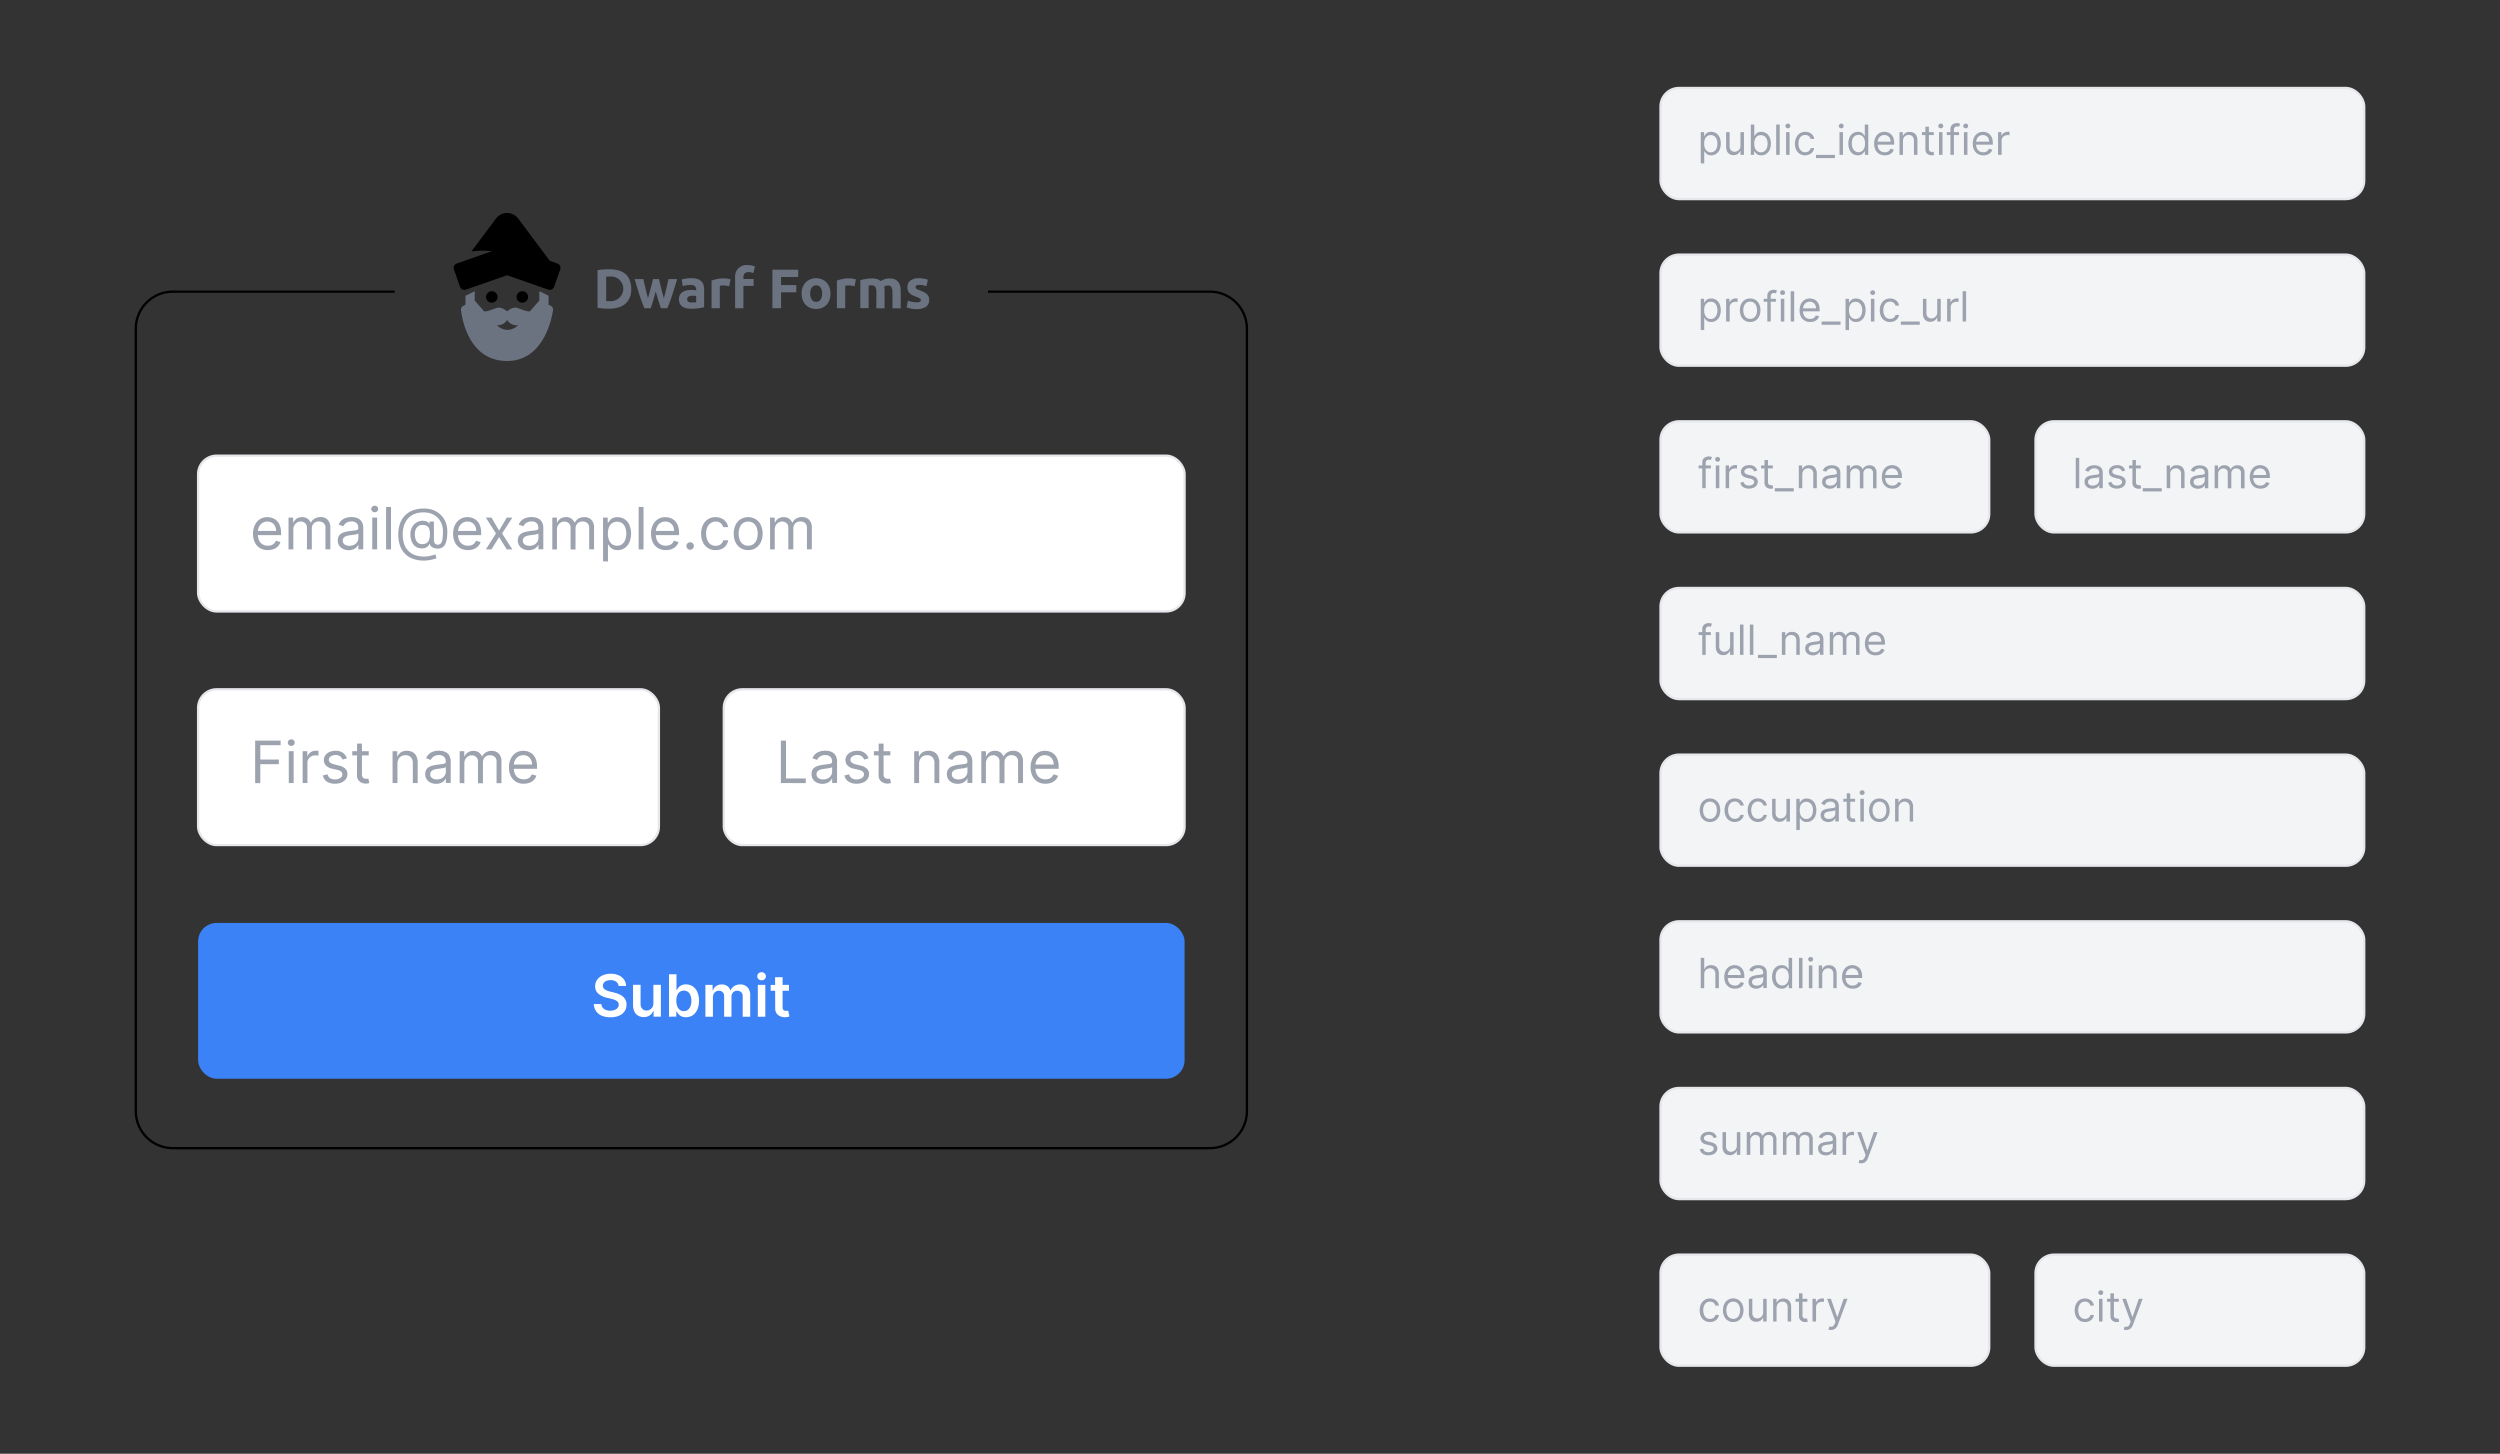<svg id="Layer_1" data-name="Layer 1" xmlns="http://www.w3.org/2000/svg" viewBox="0 0 1080 628"><rect x="0" y="0" width="1080" height="628" fill="#333333" stroke="none"/><defs><style>.cls-1{fill:#f3f4f6;}.cls-1,.cls-4{stroke:#e5e7eb;}.cls-1,.cls-3,.cls-4{stroke-miterlimit:10;}.cls-2{fill:#9ca3af;}.cls-3{fill:none;stroke:#000;}.cls-4,.cls-6{fill:#fff;}.cls-5{fill:#3b82f6;}.cls-7{fill:#6b7280;}</style></defs><rect class="cls-1" x="717.34" y="182" width="142" height="48" rx="8"/><rect class="cls-1" x="717.34" y="542" width="142" height="48" rx="8"/><rect class="cls-1" x="879.34" y="182" width="142" height="48" rx="8"/><path class="cls-2" d="M739.09,201.08v1.28H733.8v-1.28Zm-3.71,9.82V199.72a2.39,2.39,0,0,1,.4-1.4,2.44,2.44,0,0,1,1-.85,3.37,3.37,0,0,1,1.33-.28,3.48,3.48,0,0,1,1.44.26l-.44,1.3-.31-.1a2.5,2.5,0,0,0-.53-.05,1.34,1.34,0,0,0-1.08.38,1.62,1.62,0,0,0-.33,1.1V210.9Z"/><path class="cls-2" d="M742,199.44a1.07,1.07,0,0,1-.76-.3,1,1,0,0,1,0-1.44,1.11,1.11,0,0,1,1.52,0,1,1,0,0,1,0,1.44A1.07,1.07,0,0,1,742,199.44Zm-.77,11.46v-9.82h1.51v9.82Z"/><path class="cls-2" d="M745.48,210.9v-9.82h1.46v1.48h.1a2.32,2.32,0,0,1,1-1.18,2.9,2.9,0,0,1,1.59-.46H750l.38,0v1.53l-.35-.06a5.1,5.1,0,0,0-.57,0,2.62,2.62,0,0,0-1.27.3,2.27,2.27,0,0,0-.89.82,2.22,2.22,0,0,0-.32,1.18v6.22Z"/><path class="cls-2" d="M759.14,203.28l-1.36.38a2.41,2.41,0,0,0-.37-.66,1.88,1.88,0,0,0-.67-.53,2.28,2.28,0,0,0-1.08-.22,2.55,2.55,0,0,0-1.5.42,1.22,1.22,0,0,0-.6,1,1.08,1.08,0,0,0,.41.89,3.29,3.29,0,0,0,1.28.54l1.46.36a4,4,0,0,1,2,1,2.27,2.27,0,0,1,.64,1.68,2.52,2.52,0,0,1-.48,1.51,3.32,3.32,0,0,1-1.34,1.05,5,5,0,0,1-2,.38,4.47,4.47,0,0,1-2.49-.65,2.9,2.9,0,0,1-1.24-1.91l1.43-.35a1.92,1.92,0,0,0,.78,1.18,2.52,2.52,0,0,0,1.49.4,2.79,2.79,0,0,0,1.68-.45,1.29,1.29,0,0,0,.62-1.08,1.14,1.14,0,0,0-.35-.86,2.31,2.31,0,0,0-1.1-.52l-1.64-.39a3.84,3.84,0,0,1-2-1,2.38,2.38,0,0,1-.63-1.69,2.41,2.41,0,0,1,.47-1.47,3.21,3.21,0,0,1,1.29-1,4.52,4.52,0,0,1,1.85-.36,3.67,3.67,0,0,1,2.29.64A3.49,3.49,0,0,1,759.14,203.28Z"/><path class="cls-2" d="M765.86,201.08v1.28h-5.09v-1.28Zm-3.61-2.35h1.51v9.35a2,2,0,0,0,.19,1,.94.94,0,0,0,.49.42,1.9,1.9,0,0,0,.63.11,2.37,2.37,0,0,0,.41,0l.25,0,.31,1.36-.43.11a3.31,3.31,0,0,1-.7.06,3.09,3.09,0,0,1-1.25-.27,2.47,2.47,0,0,1-1-.84,2.43,2.43,0,0,1-.4-1.42Z"/><path class="cls-2" d="M774.91,210.9v1.4h-8.18v-1.4Z"/><path class="cls-2" d="M778.59,205v5.91h-1.51v-9.82h1.46v1.53h.13a2.77,2.77,0,0,1,1.05-1.2,3.22,3.22,0,0,1,1.81-.46,3.62,3.62,0,0,1,1.75.41,2.8,2.8,0,0,1,1.16,1.22,4.56,4.56,0,0,1,.42,2.08v6.24h-1.51v-6.14a2.58,2.58,0,0,0-.6-1.81,2.14,2.14,0,0,0-1.65-.64,2.62,2.62,0,0,0-1.29.31,2.23,2.23,0,0,0-.89.91A3,3,0,0,0,778.59,205Z"/><path class="cls-2" d="M790.51,211.13a3.92,3.92,0,0,1-1.7-.36,2.76,2.76,0,0,1-1.65-2.66,2.55,2.55,0,0,1,.33-1.37,2.37,2.37,0,0,1,.89-.83,4.73,4.73,0,0,1,1.23-.45c.45-.1.9-.18,1.36-.24l1.45-.18a2.43,2.43,0,0,0,.82-.2.55.55,0,0,0,.26-.52v0a2,2,0,0,0-.52-1.47,2.07,2.07,0,0,0-1.55-.52,2.77,2.77,0,0,0-1.7.47,2.84,2.84,0,0,0-.86,1l-1.43-.51a3.49,3.49,0,0,1,1-1.4,4.05,4.05,0,0,1,1.41-.7,6.09,6.09,0,0,1,1.51-.2,6.79,6.79,0,0,1,1.09.11,3.63,3.63,0,0,1,1.19.46,2.62,2.62,0,0,1,1,1,3.82,3.82,0,0,1,.39,1.87v6.47H793.5v-1.33h-.08a2.56,2.56,0,0,1-.51.68,3.07,3.07,0,0,1-.95.62A3.69,3.69,0,0,1,790.51,211.13Zm.23-1.36a3.06,3.06,0,0,0,1.51-.35,2.4,2.4,0,0,0,.93-.91,2.34,2.34,0,0,0,.32-1.17V206a.9.9,0,0,1-.42.21c-.22.06-.46.11-.74.16l-.81.11-.64.08a6.1,6.1,0,0,0-1.1.25,1.89,1.89,0,0,0-.81.5,1.3,1.3,0,0,0-.31.92,1.34,1.34,0,0,0,.58,1.18A2.57,2.57,0,0,0,790.74,209.77Z"/><path class="cls-2" d="M797.77,210.9v-9.82h1.46v1.53h.12a2.55,2.55,0,0,1,1-1.22A3,3,0,0,1,802,201a2.7,2.7,0,0,1,2.63,1.66h.1a2.86,2.86,0,0,1,1.13-1.21,3.5,3.5,0,0,1,1.81-.45,3,3,0,0,1,2.16.82,3.43,3.43,0,0,1,.83,2.55v6.58h-1.5v-6.58a1.85,1.85,0,0,0-.6-1.55,2.18,2.18,0,0,0-1.4-.46,2,2,0,0,0-1.6.62,2.23,2.23,0,0,0-.57,1.57v6.4h-1.54v-6.73a1.77,1.77,0,0,0-.54-1.35,2,2,0,0,0-1.4-.51,2,2,0,0,0-1.09.31,2.34,2.34,0,0,0-.82.86,2.55,2.55,0,0,0-.31,1.28v6.14Z"/><path class="cls-2" d="M817.53,211.1a4.57,4.57,0,0,1-2.44-.63,4.15,4.15,0,0,1-1.58-1.76,6,6,0,0,1-.55-2.65,6.08,6.08,0,0,1,.55-2.66,4.27,4.27,0,0,1,1.55-1.8,4.15,4.15,0,0,1,2.32-.65,4.61,4.61,0,0,1,1.51.26,3.79,3.79,0,0,1,1.37.82,3.94,3.94,0,0,1,1,1.52,6.21,6.21,0,0,1,.37,2.31v.64H814v-1.31h6a3.25,3.25,0,0,0-.33-1.48,2.57,2.57,0,0,0-.93-1,2.64,2.64,0,0,0-1.42-.37,2.7,2.7,0,0,0-1.56.44,3,3,0,0,0-1,1.15,3.33,3.33,0,0,0-.36,1.52v.87a4.16,4.16,0,0,0,.39,1.89,2.79,2.79,0,0,0,1.08,1.17,3.19,3.19,0,0,0,1.6.4,3.31,3.31,0,0,0,1.08-.17,2.29,2.29,0,0,0,.83-.52,2.2,2.2,0,0,0,.55-.85l1.45.41a3.19,3.19,0,0,1-.77,1.3,3.79,3.79,0,0,1-1.34.87A4.85,4.85,0,0,1,817.53,211.1Z"/><path class="cls-2" d="M898.23,197.81V210.9h-1.51V197.81Z"/><path class="cls-2" d="M903.88,211.13a3.92,3.92,0,0,1-1.7-.36,2.8,2.8,0,0,1-1.65-2.66,2.55,2.55,0,0,1,.33-1.37,2.37,2.37,0,0,1,.89-.83,4.73,4.73,0,0,1,1.23-.45c.45-.1.9-.18,1.36-.24l1.45-.18a2.36,2.36,0,0,0,.82-.2.55.55,0,0,0,.26-.52v0a2,2,0,0,0-.52-1.47,2.07,2.07,0,0,0-1.55-.52,2.77,2.77,0,0,0-1.7.47,2.94,2.94,0,0,0-.86,1l-1.43-.51a3.59,3.59,0,0,1,1-1.4,4.05,4.05,0,0,1,1.41-.7,6.09,6.09,0,0,1,1.51-.2,6.69,6.69,0,0,1,1.09.11,3.63,3.63,0,0,1,1.19.46,2.62,2.62,0,0,1,1,1,3.82,3.82,0,0,1,.39,1.87v6.47h-1.51v-1.33h-.08a2.56,2.56,0,0,1-.51.68,3.07,3.07,0,0,1-.95.62A3.69,3.69,0,0,1,903.88,211.13Zm.23-1.36a3.06,3.06,0,0,0,1.51-.35,2.4,2.4,0,0,0,.93-.91,2.34,2.34,0,0,0,.32-1.17V206a.85.85,0,0,1-.42.21c-.21.06-.46.11-.74.16l-.81.11-.64.08a5.81,5.81,0,0,0-1.09.25,1.87,1.87,0,0,0-.82.5,1.3,1.3,0,0,0-.31.92,1.34,1.34,0,0,0,.58,1.18A2.57,2.57,0,0,0,904.11,209.77Z"/><path class="cls-2" d="M918.09,203.28l-1.35.38a2.45,2.45,0,0,0-.38-.66,1.76,1.76,0,0,0-.66-.53,2.31,2.31,0,0,0-1.08-.22,2.55,2.55,0,0,0-1.5.42,1.22,1.22,0,0,0-.6,1,1.08,1.08,0,0,0,.41.89,3.29,3.29,0,0,0,1.28.54l1.45.36a4,4,0,0,1,2,1,2.27,2.27,0,0,1,.64,1.68,2.52,2.52,0,0,1-.48,1.51,3.28,3.28,0,0,1-1.35,1.05,5,5,0,0,1-2,.38,4.47,4.47,0,0,1-2.49-.65,2.91,2.91,0,0,1-1.25-1.91l1.44-.35a2,2,0,0,0,.77,1.18,2.54,2.54,0,0,0,1.5.4,2.83,2.83,0,0,0,1.68-.45,1.32,1.32,0,0,0,.62-1.08,1.15,1.15,0,0,0-.36-.86,2.22,2.22,0,0,0-1.1-.52l-1.63-.39a3.84,3.84,0,0,1-2-1,2.38,2.38,0,0,1-.63-1.69,2.41,2.41,0,0,1,.47-1.47,3.14,3.14,0,0,1,1.29-1,4.52,4.52,0,0,1,1.85-.36,3.67,3.67,0,0,1,2.29.64A3.47,3.47,0,0,1,918.09,203.28Z"/><path class="cls-2" d="M924.82,201.08v1.28h-5.09v-1.28Zm-3.61-2.35h1.51v9.35a1.87,1.87,0,0,0,.19,1,.94.94,0,0,0,.49.42,1.81,1.81,0,0,0,.63.11,2.17,2.17,0,0,0,.4,0l.26,0,.31,1.36-.43.11a3.44,3.44,0,0,1-.7.06,3.09,3.09,0,0,1-1.25-.27,2.35,2.35,0,0,1-1.41-2.26Z"/><path class="cls-2" d="M933.87,210.9v1.4h-8.18v-1.4Z"/><path class="cls-2" d="M937.55,205v5.91H936v-9.82h1.46v1.53h.13a2.81,2.81,0,0,1,1-1.2,3.26,3.26,0,0,1,1.82-.46,3.62,3.62,0,0,1,1.75.41,2.85,2.85,0,0,1,1.16,1.22,4.56,4.56,0,0,1,.41,2.08v6.24h-1.5v-6.14a2.58,2.58,0,0,0-.6-1.81,2.17,2.17,0,0,0-1.65-.64,2.57,2.57,0,0,0-1.29.31,2.17,2.17,0,0,0-.89.91A3,3,0,0,0,937.55,205Z"/><path class="cls-2" d="M949.46,211.13a3.91,3.91,0,0,1-1.69-.36,2.9,2.9,0,0,1-1.21-1,2.86,2.86,0,0,1-.44-1.63,2.55,2.55,0,0,1,.33-1.37,2.3,2.3,0,0,1,.89-.83,4.73,4.73,0,0,1,1.23-.45q.67-.15,1.35-.24l1.46-.18a2.5,2.5,0,0,0,.82-.2.55.55,0,0,0,.26-.52v0a2,2,0,0,0-.52-1.47,2.08,2.08,0,0,0-1.56-.52,2.63,2.63,0,0,0-2.55,1.48l-1.43-.51a3.4,3.4,0,0,1,1-1.4,4.05,4.05,0,0,1,1.41-.7,6.07,6.07,0,0,1,1.5-.2,6.58,6.58,0,0,1,1.09.11,3.77,3.77,0,0,1,1.2.46,2.7,2.7,0,0,1,1,1,3.83,3.83,0,0,1,.38,1.87v6.47h-1.5v-1.33h-.08a2.56,2.56,0,0,1-.51.68,3.07,3.07,0,0,1-1,.62A3.7,3.7,0,0,1,949.46,211.13Zm.23-1.36a3.1,3.1,0,0,0,1.52-.35,2.4,2.4,0,0,0,.93-.91,2.34,2.34,0,0,0,.32-1.17V206a.9.9,0,0,1-.42.21c-.22.06-.46.11-.74.16l-.82.11-.63.08a6.1,6.1,0,0,0-1.1.25,1.93,1.93,0,0,0-.82.5,1.49,1.49,0,0,0,.28,2.1A2.53,2.53,0,0,0,949.69,209.77Z"/><path class="cls-2" d="M956.73,210.9v-9.82h1.45v1.53h.13a2.55,2.55,0,0,1,1-1.22A3,3,0,0,1,961,201a2.7,2.7,0,0,1,2.63,1.66h.1a2.86,2.86,0,0,1,1.13-1.21,3.47,3.47,0,0,1,1.81-.45,3,3,0,0,1,2.16.82,3.48,3.48,0,0,1,.83,2.55v6.58H968.1v-6.58a1.84,1.84,0,0,0-.59-1.55,2.2,2.2,0,0,0-1.4-.46,2.06,2.06,0,0,0-1.61.62,2.27,2.27,0,0,0-.56,1.57v6.4H962.4v-6.73a1.77,1.77,0,0,0-.54-1.35,2,2,0,0,0-1.4-.51,2.06,2.06,0,0,0-1.1.31,2.42,2.42,0,0,0-.82.86,2.66,2.66,0,0,0-.31,1.28v6.14Z"/><path class="cls-2" d="M976.49,211.1a4.6,4.6,0,0,1-2.45-.63,4.13,4.13,0,0,1-1.57-1.76,6,6,0,0,1-.56-2.65,6.08,6.08,0,0,1,.56-2.66,4.25,4.25,0,0,1,1.54-1.8,4.21,4.21,0,0,1,2.33-.65,4.66,4.66,0,0,1,1.51.26,3.76,3.76,0,0,1,1.36.82,4,4,0,0,1,1,1.52,6.42,6.42,0,0,1,.37,2.31v.64H973v-1.31h6a3.25,3.25,0,0,0-.33-1.48,2.57,2.57,0,0,0-.93-1,2.64,2.64,0,0,0-1.42-.37,2.7,2.7,0,0,0-1.56.44,3,3,0,0,0-1,1.15,3.46,3.46,0,0,0-.35,1.52v.87a4.16,4.16,0,0,0,.39,1.89,2.79,2.79,0,0,0,1.08,1.17,3.19,3.19,0,0,0,1.6.4,3.31,3.31,0,0,0,1.08-.17,2.29,2.29,0,0,0,.83-.52,2.07,2.07,0,0,0,.54-.85l1.46.41a3.19,3.19,0,0,1-.77,1.3,3.79,3.79,0,0,1-1.34.87A4.89,4.89,0,0,1,976.49,211.1Z"/><rect class="cls-1" x="879.34" y="542" width="142" height="48" rx="8"/><path class="cls-2" d="M900.71,571.1a4.11,4.11,0,0,1-3.92-2.45,6.18,6.18,0,0,1-.53-2.61,6,6,0,0,1,.55-2.64,4.34,4.34,0,0,1,1.55-1.8,4.15,4.15,0,0,1,2.32-.65,4.53,4.53,0,0,1,1.87.38,3.63,3.63,0,0,1,1.36,1.08,3.45,3.45,0,0,1,.66,1.61h-1.51a2.32,2.32,0,0,0-.77-1.19,2.28,2.28,0,0,0-1.58-.52,2.69,2.69,0,0,0-1.55.45,3.1,3.1,0,0,0-1,1.29,4.83,4.83,0,0,0-.36,1.94,5,5,0,0,0,.36,2,3,3,0,0,0,1,1.31,2.64,2.64,0,0,0,1.56.47,2.57,2.57,0,0,0,1.06-.21,2.17,2.17,0,0,0,1.29-1.51h1.51a3.67,3.67,0,0,1-.63,1.57,3.74,3.74,0,0,1-1.32,1.1A4.29,4.29,0,0,1,900.71,571.1Z"/><path class="cls-2" d="M907.53,559.44a1.05,1.05,0,0,1-.75-.3,1,1,0,0,1,0-1.44,1.1,1.1,0,0,1,1.51,0,1,1,0,0,1,0,1.44A1.06,1.06,0,0,1,907.53,559.44Zm-.76,11.46v-9.82h1.51v9.82Z"/><path class="cls-2" d="M915.31,561.08v1.28h-5.09v-1.28Zm-3.61-2.35h1.51v9.35a1.87,1.87,0,0,0,.19,1,.92.92,0,0,0,.48.42,1.9,1.9,0,0,0,.63.11,2.22,2.22,0,0,0,.41,0l.26,0,.31,1.36-.43.11a3.44,3.44,0,0,1-.7.06,3.06,3.06,0,0,1-1.25-.27,2.41,2.41,0,0,1-1-.84,2.36,2.36,0,0,1-.4-1.42Z"/><path class="cls-2" d="M918.55,574.55a3.51,3.51,0,0,1-.68-.06,1.86,1.86,0,0,1-.42-.12l.39-1.33a2.18,2.18,0,0,0,1.37,0c.37-.14.69-.58.95-1.32l.29-.76-3.64-9.87h1.64l2.71,7.82h.1l2.71-7.82,1.65,0-4.18,11.23a4.41,4.41,0,0,1-.69,1.24,2.65,2.65,0,0,1-1,.74A3,3,0,0,1,918.55,574.55Z"/><rect class="cls-1" x="717.34" y="38" width="304" height="48" rx="8"/><path class="cls-2" d="M734.72,70.58V57.08h1.46v1.56h.17c.12-.17.27-.39.47-.66a2.79,2.79,0,0,1,.85-.71,3.12,3.12,0,0,1,1.52-.32,3.93,3.93,0,0,1,2.19.62,4.16,4.16,0,0,1,1.48,1.76,7.09,7.09,0,0,1,0,5.38,4.25,4.25,0,0,1-1.48,1.77,3.83,3.83,0,0,1-2.16.62,3.15,3.15,0,0,1-1.52-.32,2.66,2.66,0,0,1-.87-.72c-.21-.27-.36-.49-.48-.67h-.12v5.19ZM736.2,62a5.4,5.4,0,0,0,.33,2,2.89,2.89,0,0,0,1,1.32,2.45,2.45,0,0,0,1.53.48,2.48,2.48,0,0,0,1.59-.51,3,3,0,0,0,.95-1.35,5.63,5.63,0,0,0,0-3.77,3,3,0,0,0-.95-1.33,2.6,2.6,0,0,0-1.6-.48,2.49,2.49,0,0,0-1.54.46,2.8,2.8,0,0,0-1,1.29A5.38,5.38,0,0,0,736.2,62Z"/><path class="cls-2" d="M751.88,62.88v-5.8h1.5V66.9h-1.5V65.23h-.11a3.18,3.18,0,0,1-1.07,1.27,3.08,3.08,0,0,1-1.84.52,3.27,3.27,0,0,1-1.64-.4,2.75,2.75,0,0,1-1.12-1.23,4.55,4.55,0,0,1-.41-2.07V57.08h1.51v6.13a2.42,2.42,0,0,0,.6,1.72,2.05,2.05,0,0,0,1.54.64,2.61,2.61,0,0,0,1.15-.29,2.5,2.5,0,0,0,1-.88A2.65,2.65,0,0,0,751.88,62.88Z"/><path class="cls-2" d="M756.35,66.9V53.81h1.51v4.83H758c.11-.17.26-.39.46-.66a2.72,2.72,0,0,1,.86-.71,3.05,3.05,0,0,1,1.51-.32,3.93,3.93,0,0,1,2.19.62,4.16,4.16,0,0,1,1.48,1.76,7.09,7.09,0,0,1,0,5.38A4.3,4.3,0,0,1,763,66.48a3.88,3.88,0,0,1-2.17.62,3.15,3.15,0,0,1-1.52-.32,2.77,2.77,0,0,1-.87-.72,7.3,7.3,0,0,1-.47-.67h-.18V66.9ZM757.83,62a5.4,5.4,0,0,0,.33,2,3,3,0,0,0,1,1.32,2.71,2.71,0,0,0,3.12,0,3.08,3.08,0,0,0,1-1.35,5.45,5.45,0,0,0,.32-1.9,5.24,5.24,0,0,0-.32-1.87,3,3,0,0,0-1-1.33,2.58,2.58,0,0,0-1.6-.48,2.51,2.51,0,0,0-1.54.46,2.8,2.8,0,0,0-1,1.29A5.38,5.38,0,0,0,757.83,62Z"/><path class="cls-2" d="M768.83,53.81V66.9h-1.51V53.81Z"/><path class="cls-2" d="M772.35,55.44a1.05,1.05,0,0,1-.75-.3,1,1,0,0,1,0-1.44,1.1,1.1,0,0,1,1.51,0,1,1,0,0,1,0,1.44A1.06,1.06,0,0,1,772.35,55.44Zm-.76,11.46V57.08h1.51V66.9Z"/><path class="cls-2" d="M779.85,67.1a4.11,4.11,0,0,1-3.92-2.45A6.18,6.18,0,0,1,775.4,62,6,6,0,0,1,776,59.4a4.27,4.27,0,0,1,1.55-1.8,4.15,4.15,0,0,1,2.32-.65,4.53,4.53,0,0,1,1.87.38,3.71,3.71,0,0,1,1.36,1.08,3.41,3.41,0,0,1,.66,1.61H782.2a2.32,2.32,0,0,0-.77-1.19,2.28,2.28,0,0,0-1.58-.52,2.69,2.69,0,0,0-1.55.45,3,3,0,0,0-1,1.29,4.83,4.83,0,0,0-.36,1.94,5,5,0,0,0,.36,2,3,3,0,0,0,1,1.31,2.64,2.64,0,0,0,1.56.47,2.61,2.61,0,0,0,1.06-.21A2.24,2.24,0,0,0,782.2,64h1.51a3.67,3.67,0,0,1-.63,1.57,3.57,3.57,0,0,1-1.33,1.09A4.09,4.09,0,0,1,779.85,67.1Z"/><path class="cls-2" d="M792.68,66.9v1.4H784.5V66.9Z"/><path class="cls-2" d="M795.42,55.44a1.06,1.06,0,0,1-.76-.3,1,1,0,0,1,0-1.44,1.1,1.1,0,0,1,1.51,0,1,1,0,0,1,0,1.44A1.05,1.05,0,0,1,795.42,55.44Zm-.77,11.46V57.08h1.51V66.9Z"/><path class="cls-2" d="M802.63,67.1a3.88,3.88,0,0,1-2.17-.62A4.16,4.16,0,0,1,799,64.71a7.09,7.09,0,0,1,0-5.38,4,4,0,0,1,1.48-1.76,3.92,3.92,0,0,1,2.18-.62,3.1,3.1,0,0,1,1.52.32A2.84,2.84,0,0,1,805,58c.19.27.35.49.46.66h.13V53.81h1.51V66.9h-1.46V65.39h-.18c-.11.18-.27.4-.47.67a2.82,2.82,0,0,1-.88.72A3.11,3.11,0,0,1,802.63,67.1Zm.2-1.35a2.46,2.46,0,0,0,1.54-.48,3,3,0,0,0,1-1.32,5.41,5.41,0,0,0,.32-2,5.17,5.17,0,0,0-.32-1.93,2.86,2.86,0,0,0-.94-1.29,2.86,2.86,0,0,0-3.14,0,3,3,0,0,0-1,1.33A5.24,5.24,0,0,0,800,62a5.45,5.45,0,0,0,.32,1.9,3,3,0,0,0,1,1.35A2.44,2.44,0,0,0,802.83,65.75Z"/><path class="cls-2" d="M814.21,67.1a4.6,4.6,0,0,1-2.45-.63,4.22,4.22,0,0,1-1.58-1.76,6.12,6.12,0,0,1-.55-2.65,6.23,6.23,0,0,1,.55-2.66,4.34,4.34,0,0,1,1.55-1.8,4.18,4.18,0,0,1,2.33-.65,4.66,4.66,0,0,1,1.51.26,3.76,3.76,0,0,1,1.36.82,4,4,0,0,1,1,1.52,6.44,6.44,0,0,1,.36,2.31v.64h-7.56V61.19h6a3.25,3.25,0,0,0-.33-1.48,2.57,2.57,0,0,0-.93-1,2.64,2.64,0,0,0-1.42-.37,2.67,2.67,0,0,0-1.56.44,3,3,0,0,0-1,1.15,3.46,3.46,0,0,0-.35,1.52v.87a4.16,4.16,0,0,0,.39,1.89,2.76,2.76,0,0,0,1.07,1.17,3.23,3.23,0,0,0,1.61.4,3.35,3.35,0,0,0,1.08-.17,2.29,2.29,0,0,0,.83-.52,2.18,2.18,0,0,0,.54-.85l1.46.41a3.19,3.19,0,0,1-.77,1.3,3.75,3.75,0,0,1-1.35.87A4.84,4.84,0,0,1,814.21,67.1Z"/><path class="cls-2" d="M822.08,61V66.9h-1.5V57.08H822v1.53h.13a2.77,2.77,0,0,1,1.05-1.2A3.22,3.22,0,0,1,825,57a3.62,3.62,0,0,1,1.75.41,2.74,2.74,0,0,1,1.16,1.22,4.56,4.56,0,0,1,.42,2.08V66.9h-1.51V60.76a2.58,2.58,0,0,0-.6-1.81,2.14,2.14,0,0,0-1.65-.64,2.62,2.62,0,0,0-1.29.31,2.23,2.23,0,0,0-.89.91A3,3,0,0,0,822.08,61Z"/><path class="cls-2" d="M835.38,57.08v1.28h-5.09V57.08Zm-3.61-2.35h1.51v9.35a1.87,1.87,0,0,0,.19,1,.94.94,0,0,0,.49.42,1.81,1.81,0,0,0,.63.11,2.37,2.37,0,0,0,.41,0l.25-.05.31,1.36-.43.11a3.37,3.37,0,0,1-.7.06,3.09,3.09,0,0,1-1.25-.27,2.47,2.47,0,0,1-1-.84,2.43,2.43,0,0,1-.4-1.42Z"/><path class="cls-2" d="M838.42,55.44a1.09,1.09,0,0,1-.76-.3,1,1,0,0,1,0-1.44,1.09,1.09,0,0,1,.76-.3,1.06,1.06,0,0,1,.76.3,1,1,0,0,1,0,1.44A1.06,1.06,0,0,1,838.42,55.44Zm-.77,11.46V57.08h1.51V66.9Z"/><path class="cls-2" d="M846.3,57.08v1.28H841V57.08Zm-3.71,9.82V55.72a2.32,2.32,0,0,1,.4-1.4,2.41,2.41,0,0,1,1-.85,3.42,3.42,0,0,1,1.34-.28,3.82,3.82,0,0,1,.91.09,3.5,3.5,0,0,1,.52.17l-.43,1.3-.32-.1a2.44,2.44,0,0,0-.53,0,1.32,1.32,0,0,0-1.07.38,1.62,1.62,0,0,0-.33,1.1V66.9Z"/><path class="cls-2" d="M849.19,55.44a1.06,1.06,0,0,1-.76-.3,1,1,0,0,1,0-1.44,1.1,1.1,0,0,1,1.51,0,1,1,0,0,1,0,1.44A1.05,1.05,0,0,1,849.19,55.44Zm-.77,11.46V57.08h1.51V66.9Z"/><path class="cls-2" d="M856.8,67.1a4.57,4.57,0,0,1-2.44-.63,4.22,4.22,0,0,1-1.58-1.76,6,6,0,0,1-.55-2.65,6.08,6.08,0,0,1,.55-2.66,4.34,4.34,0,0,1,1.55-1.8,4.17,4.17,0,0,1,2.32-.65,4.71,4.71,0,0,1,1.52.26,3.76,3.76,0,0,1,1.36.82,4.08,4.08,0,0,1,1,1.52,6.44,6.44,0,0,1,.36,2.31v.64H853.3V61.19h6a3.25,3.25,0,0,0-.33-1.48,2.53,2.53,0,0,0-.94-1,2.61,2.61,0,0,0-1.42-.37,2.7,2.7,0,0,0-1.56.44,3,3,0,0,0-1,1.15,3.33,3.33,0,0,0-.35,1.52v.87a4.3,4.3,0,0,0,.38,1.89,2.79,2.79,0,0,0,1.08,1.17,3.22,3.22,0,0,0,1.6.4,3.31,3.31,0,0,0,1.08-.17,2.42,2.42,0,0,0,.84-.52,2.3,2.3,0,0,0,.54-.85l1.46.41a3.21,3.21,0,0,1-.78,1.3,3.79,3.79,0,0,1-1.34.87A4.85,4.85,0,0,1,856.8,67.1Z"/><path class="cls-2" d="M863.17,66.9V57.08h1.46v1.48h.1a2.32,2.32,0,0,1,1-1.18,2.9,2.9,0,0,1,1.59-.46h.41l.38,0v1.53l-.35-.06a5.1,5.1,0,0,0-.57,0,2.69,2.69,0,0,0-1.28.3,2.31,2.31,0,0,0-.88.82,2.22,2.22,0,0,0-.32,1.18V66.9Z"/><rect class="cls-1" x="717.34" y="110" width="304" height="48" rx="8"/><path class="cls-2" d="M734.72,142.58v-13.5h1.46v1.56h.17c.12-.17.27-.39.47-.66a2.79,2.79,0,0,1,.85-.71,3.12,3.12,0,0,1,1.52-.32,3.93,3.93,0,0,1,2.19.62,4.16,4.16,0,0,1,1.48,1.76,7.09,7.09,0,0,1,0,5.38,4.25,4.25,0,0,1-1.48,1.77,3.83,3.83,0,0,1-2.16.62,3.15,3.15,0,0,1-1.52-.32,2.66,2.66,0,0,1-.87-.72c-.21-.27-.36-.49-.48-.67h-.12v5.19ZM736.2,134a5.4,5.4,0,0,0,.33,2,2.89,2.89,0,0,0,1,1.32,2.45,2.45,0,0,0,1.53.48,2.48,2.48,0,0,0,1.59-.51,3,3,0,0,0,.95-1.35,5.63,5.63,0,0,0,0-3.77,3,3,0,0,0-.95-1.33,2.6,2.6,0,0,0-1.6-.48,2.49,2.49,0,0,0-1.54.46,2.8,2.8,0,0,0-1,1.29A5.38,5.38,0,0,0,736.2,134Z"/><path class="cls-2" d="M745.69,138.9v-9.82h1.45v1.48h.11a2.32,2.32,0,0,1,1-1.18,2.89,2.89,0,0,1,1.58-.46h.42l.38,0v1.53l-.35-.06a5.1,5.1,0,0,0-.57,0,2.66,2.66,0,0,0-1.28.3,2.24,2.24,0,0,0-.88.82,2.13,2.13,0,0,0-.32,1.18v6.22Z"/><path class="cls-2" d="M756.07,139.1a4.25,4.25,0,0,1-2.33-.63,4.21,4.21,0,0,1-1.56-1.77,6.65,6.65,0,0,1,0-5.34,4.13,4.13,0,0,1,3.89-2.41,4.3,4.3,0,0,1,2.33.63,4.38,4.38,0,0,1,1.56,1.78,6.65,6.65,0,0,1,0,5.34,4.35,4.35,0,0,1-1.56,1.77A4.3,4.3,0,0,1,756.07,139.1Zm0-1.35a2.63,2.63,0,0,0,1.66-.52,3.15,3.15,0,0,0,1-1.36,5.59,5.59,0,0,0,0-3.67,3.18,3.18,0,0,0-1-1.37,2.57,2.57,0,0,0-1.66-.52,2.54,2.54,0,0,0-1.66.52,3.1,3.1,0,0,0-1,1.37,5.59,5.59,0,0,0,0,3.67,3.07,3.07,0,0,0,1,1.36A2.59,2.59,0,0,0,756.07,137.75Z"/><path class="cls-2" d="M767.19,129.08v1.28H761.9v-1.28Zm-3.71,9.82V127.72a2.32,2.32,0,0,1,.4-1.4,2.44,2.44,0,0,1,1-.85,3.34,3.34,0,0,1,1.33-.28,3.76,3.76,0,0,1,.91.09,3.72,3.72,0,0,1,.53.17l-.44,1.3-.32-.1a2.4,2.4,0,0,0-.52-.05,1.34,1.34,0,0,0-1.08.38,1.62,1.62,0,0,0-.33,1.1V138.9Z"/><path class="cls-2" d="M770.08,127.44a1.06,1.06,0,0,1-.76-.3,1,1,0,0,1,0-1.44,1.06,1.06,0,0,1,.76-.3,1.09,1.09,0,0,1,.76.3,1,1,0,0,1,0,1.44A1.09,1.09,0,0,1,770.08,127.44Zm-.77,11.46v-9.82h1.51v9.82Z"/><path class="cls-2" d="M775.09,125.81V138.9h-1.51V125.81Z"/><path class="cls-2" d="M782,139.1a4.6,4.6,0,0,1-2.45-.63,4.22,4.22,0,0,1-1.58-1.76,6.12,6.12,0,0,1-.55-2.65,6.23,6.23,0,0,1,.55-2.66,4.34,4.34,0,0,1,1.55-1.8,4.17,4.17,0,0,1,2.32-.65,4.67,4.67,0,0,1,1.52.26,3.76,3.76,0,0,1,1.36.82,4,4,0,0,1,1,1.52,6.44,6.44,0,0,1,.36,2.31v.64h-7.57v-1.31h6a3.25,3.25,0,0,0-.33-1.48,2.57,2.57,0,0,0-.93-1,2.95,2.95,0,0,0-3,.07,3,3,0,0,0-1,1.15,3.46,3.46,0,0,0-.35,1.52v.87a4.16,4.16,0,0,0,.39,1.89,2.7,2.7,0,0,0,1.07,1.17,3.23,3.23,0,0,0,1.61.4,3.29,3.29,0,0,0,1.07-.17,2.33,2.33,0,0,0,.84-.52,2.3,2.3,0,0,0,.54-.85l1.46.41a3.19,3.19,0,0,1-.77,1.3,3.83,3.83,0,0,1-1.35.87A4.84,4.84,0,0,1,782,139.1Z"/><path class="cls-2" d="M795.11,138.9v1.4h-8.18v-1.4Z"/><path class="cls-2" d="M797.28,142.58v-13.5h1.46v1.56h.18c.11-.17.26-.39.46-.66a2.84,2.84,0,0,1,.86-.71,3.1,3.1,0,0,1,1.52-.32,3.92,3.92,0,0,1,2.18.62,4.09,4.09,0,0,1,1.48,1.76,7.09,7.09,0,0,1,0,5.38,4.16,4.16,0,0,1-1.47,1.77,3.88,3.88,0,0,1-2.17.62,3.11,3.11,0,0,1-1.51-.32,2.82,2.82,0,0,1-.88-.72c-.2-.27-.36-.49-.47-.67h-.13v5.19Zm1.49-8.59a5.41,5.41,0,0,0,.32,2,3,3,0,0,0,.95,1.32,2.71,2.71,0,0,0,3.12,0,3.08,3.08,0,0,0,1-1.35,5.45,5.45,0,0,0,.32-1.9,5,5,0,0,0-.32-1.87,2.9,2.9,0,0,0-1-1.33,2.55,2.55,0,0,0-1.59-.48,2.52,2.52,0,0,0-1.55.46,2.87,2.87,0,0,0-.95,1.29A5.39,5.39,0,0,0,798.77,134Z"/><path class="cls-2" d="M809,127.44a1.06,1.06,0,0,1-.76-.3,1,1,0,0,1,0-1.44,1.06,1.06,0,0,1,.76-.3,1.07,1.07,0,0,1,.76.3,1,1,0,0,1,0,1.44A1.07,1.07,0,0,1,809,127.44Zm-.77,11.46v-9.82h1.51v9.82Z"/><path class="cls-2" d="M816.51,139.1a4.09,4.09,0,0,1-3.91-2.45,6,6,0,0,1-.54-2.61,6.1,6.1,0,0,1,.55-2.64,4.34,4.34,0,0,1,1.55-1.8,4.17,4.17,0,0,1,2.32-.65,4.49,4.49,0,0,1,1.87.38,3.55,3.55,0,0,1,1.36,1.08,3.22,3.22,0,0,1,.66,1.61h-1.51a2.29,2.29,0,0,0-2.35-1.71,2.66,2.66,0,0,0-1.54.45,3,3,0,0,0-1,1.29,4.66,4.66,0,0,0-.37,1.94,5,5,0,0,0,.36,2,3,3,0,0,0,1,1.31,2.83,2.83,0,0,0,2.63.26,2.19,2.19,0,0,0,1.28-1.51h1.51a3.45,3.45,0,0,1-2,2.66A4.16,4.16,0,0,1,816.51,139.1Z"/><path class="cls-2" d="M829.34,138.9v1.4h-8.18v-1.4Z"/><path class="cls-2" d="M836.89,134.88v-5.8h1.51v9.82h-1.51v-1.67h-.1a3.2,3.2,0,0,1-1.08,1.27,3.06,3.06,0,0,1-1.84.52,3.29,3.29,0,0,1-1.64-.4,2.8,2.8,0,0,1-1.12-1.23,4.68,4.68,0,0,1-.41-2.07v-6.24h1.51v6.13a2.42,2.42,0,0,0,.6,1.72,2.06,2.06,0,0,0,1.55.64,2.64,2.64,0,0,0,2.13-1.17A2.72,2.72,0,0,0,836.89,134.88Z"/><path class="cls-2" d="M841.16,138.9v-9.82h1.45v1.48h.11a2.32,2.32,0,0,1,1-1.18,2.89,2.89,0,0,1,1.58-.46h.42l.38,0v1.53l-.35-.06a5.1,5.1,0,0,0-.57,0,2.66,2.66,0,0,0-1.28.3,2.24,2.24,0,0,0-.88.82,2.13,2.13,0,0,0-.32,1.18v6.22Z"/><path class="cls-2" d="M849.36,125.81V138.9h-1.5V125.81Z"/><rect class="cls-1" x="717.34" y="254" width="304" height="48" rx="8"/><path class="cls-2" d="M739.09,273.08v1.28H733.8v-1.28Zm-3.71,9.82V271.72a2.39,2.39,0,0,1,.4-1.4,2.44,2.44,0,0,1,1-.85,3.37,3.37,0,0,1,1.33-.28,3.48,3.48,0,0,1,1.44.26l-.44,1.3-.31-.1a2.5,2.5,0,0,0-.53,0,1.34,1.34,0,0,0-1.08.38,1.62,1.62,0,0,0-.33,1.1V282.9Z"/><path class="cls-2" d="M747.4,278.88v-5.8h1.51v9.82H747.4v-1.67h-.1a3.13,3.13,0,0,1-1.08,1.27,3.06,3.06,0,0,1-1.84.52,3.23,3.23,0,0,1-1.63-.4,2.77,2.77,0,0,1-1.13-1.23,4.68,4.68,0,0,1-.41-2.07v-6.24h1.51v6.13a2.38,2.38,0,0,0,.61,1.72,2,2,0,0,0,1.54.64,2.64,2.64,0,0,0,1.15-.29,2.57,2.57,0,0,0,1-.88A2.64,2.64,0,0,0,747.4,278.88Z"/><path class="cls-2" d="M753.18,269.81V282.9h-1.51V269.81Z"/><path class="cls-2" d="M757.45,269.81V282.9h-1.51V269.81Z"/><path class="cls-2" d="M767.6,282.9v1.4h-8.18v-1.4Z"/><path class="cls-2" d="M771.28,277v5.91h-1.51v-9.82h1.46v1.53h.13a2.77,2.77,0,0,1,1-1.2,3.2,3.2,0,0,1,1.81-.46,3.65,3.65,0,0,1,1.75.41,2.85,2.85,0,0,1,1.16,1.22,4.56,4.56,0,0,1,.41,2.08v6.24H776v-6.14a2.59,2.59,0,0,0-.61-1.81,2.13,2.13,0,0,0-1.64-.64,2.59,2.59,0,0,0-1.29.31,2.17,2.17,0,0,0-.89.91A3,3,0,0,0,771.28,277Z"/><path class="cls-2" d="M783.2,283.13a3.92,3.92,0,0,1-1.7-.36,2.9,2.9,0,0,1-1.21-1,2.86,2.86,0,0,1-.44-1.63,2.55,2.55,0,0,1,.33-1.37,2.37,2.37,0,0,1,.89-.83,4.73,4.73,0,0,1,1.23-.45c.45-.1.9-.18,1.36-.24l1.45-.18a2.5,2.5,0,0,0,.82-.2.55.55,0,0,0,.26-.52v-.05a2,2,0,0,0-.52-1.47,2.07,2.07,0,0,0-1.55-.52,2.77,2.77,0,0,0-1.7.47,2.74,2.74,0,0,0-.86,1l-1.43-.51a3.4,3.4,0,0,1,1-1.4,4.05,4.05,0,0,1,1.41-.7,6.07,6.07,0,0,1,1.5-.2,6.58,6.58,0,0,1,1.09.11,3.68,3.68,0,0,1,1.2.46,2.62,2.62,0,0,1,1,1,3.82,3.82,0,0,1,.39,1.87v6.47h-1.51v-1.33h-.08a2.56,2.56,0,0,1-.51.68,3.07,3.07,0,0,1-1,.62A3.69,3.69,0,0,1,783.2,283.13Zm.22-1.36a3.08,3.08,0,0,0,1.52-.35,2.4,2.4,0,0,0,.93-.91,2.34,2.34,0,0,0,.32-1.17V278a.9.9,0,0,1-.42.21c-.22.06-.46.11-.74.16l-.82.11-.63.08a6.1,6.1,0,0,0-1.1.25,1.93,1.93,0,0,0-.82.5,1.49,1.49,0,0,0,.28,2.1A2.53,2.53,0,0,0,783.42,281.77Z"/><path class="cls-2" d="M790.46,282.9v-9.82h1.45v1.53H792a2.55,2.55,0,0,1,1-1.22,3,3,0,0,1,1.64-.44,2.72,2.72,0,0,1,2.64,1.66h.1a2.86,2.86,0,0,1,1.13-1.21,3.47,3.47,0,0,1,1.81-.45,2.91,2.91,0,0,1,2.15.82,3.44,3.44,0,0,1,.84,2.55v6.58h-1.51v-6.58a1.84,1.84,0,0,0-.59-1.55,2.2,2.2,0,0,0-1.4-.46,2,2,0,0,0-1.6.62,2.23,2.23,0,0,0-.57,1.57v6.4h-1.54v-6.73a1.77,1.77,0,0,0-.54-1.35,2,2,0,0,0-1.4-.51,2.06,2.06,0,0,0-1.1.31,2.42,2.42,0,0,0-.82.86,2.66,2.66,0,0,0-.31,1.28v6.14Z"/><path class="cls-2" d="M810.22,283.1a4.54,4.54,0,0,1-2.44-.63,4.09,4.09,0,0,1-1.58-1.76,6,6,0,0,1-.56-2.65,6.08,6.08,0,0,1,.56-2.66,4.25,4.25,0,0,1,1.54-1.8,4.21,4.21,0,0,1,2.33-.65,4.66,4.66,0,0,1,1.51.26,3.76,3.76,0,0,1,1.36.82,4,4,0,0,1,1,1.52,6.42,6.42,0,0,1,.37,2.31v.64h-7.57v-1.31h6a3.25,3.25,0,0,0-.33-1.48,2.57,2.57,0,0,0-.93-1,2.64,2.64,0,0,0-1.42-.37,2.7,2.7,0,0,0-1.56.44,3,3,0,0,0-1,1.15,3.46,3.46,0,0,0-.35,1.52v.87a4.16,4.16,0,0,0,.39,1.89,2.79,2.79,0,0,0,1.08,1.17,3.19,3.19,0,0,0,1.6.4,3.31,3.31,0,0,0,1.08-.17,2.29,2.29,0,0,0,.83-.52,2.07,2.07,0,0,0,.54-.85l1.46.41a3.19,3.19,0,0,1-.77,1.3,3.79,3.79,0,0,1-1.34.87A4.93,4.93,0,0,1,810.22,283.1Z"/><rect class="cls-1" x="717.34" y="326" width="304" height="48" rx="8"/><path class="cls-2" d="M738.71,355.1a4.25,4.25,0,0,1-2.33-.63,4.21,4.21,0,0,1-1.56-1.77,6.65,6.65,0,0,1,0-5.34,4.13,4.13,0,0,1,3.89-2.41,4.3,4.3,0,0,1,2.33.63,4.38,4.38,0,0,1,1.56,1.78,6.65,6.65,0,0,1,0,5.34,4.35,4.35,0,0,1-1.56,1.77A4.3,4.3,0,0,1,738.71,355.1Zm0-1.35a2.63,2.63,0,0,0,1.66-.52,3.13,3.13,0,0,0,1-1.36,5.42,5.42,0,0,0,0-3.67,3.16,3.16,0,0,0-1-1.37,2.93,2.93,0,0,0-3.33,0,3.16,3.16,0,0,0-1,1.37,5.59,5.59,0,0,0,0,3.67,3.13,3.13,0,0,0,1,1.36A2.64,2.64,0,0,0,738.71,353.75Z"/><path class="cls-2" d="M749.45,355.1a4.11,4.11,0,0,1-3.92-2.45A6.18,6.18,0,0,1,745,350a6,6,0,0,1,.55-2.64,4.27,4.27,0,0,1,1.55-1.8,4.15,4.15,0,0,1,2.32-.65,4.53,4.53,0,0,1,1.87.38,3.71,3.71,0,0,1,1.36,1.08,3.45,3.45,0,0,1,.66,1.61H751.8a2.32,2.32,0,0,0-.77-1.19,2.28,2.28,0,0,0-1.58-.52,2.69,2.69,0,0,0-1.55.45,3.1,3.1,0,0,0-1,1.29,4.83,4.83,0,0,0-.36,1.94,5,5,0,0,0,.36,2,3,3,0,0,0,1,1.31,2.64,2.64,0,0,0,1.56.47,2.61,2.61,0,0,0,1.06-.21,2.18,2.18,0,0,0,.82-.59,2.29,2.29,0,0,0,.47-.92h1.51a3.47,3.47,0,0,1-2,2.67A4.22,4.22,0,0,1,749.45,355.1Z"/><path class="cls-2" d="M759.49,355.1a4.11,4.11,0,0,1-3.91-2.45A6,6,0,0,1,755,350a6,6,0,0,1,.56-2.64,4.32,4.32,0,0,1,1.54-1.8,4.21,4.21,0,0,1,2.33-.65,4.45,4.45,0,0,1,1.86.38,3.66,3.66,0,0,1,1.37,1.08,3.33,3.33,0,0,1,.65,1.61h-1.5a2.32,2.32,0,0,0-.77-1.19,2.29,2.29,0,0,0-1.59-.52,2.68,2.68,0,0,0-1.54.45,3.1,3.1,0,0,0-1,1.29,4.83,4.83,0,0,0-.37,1.94,5,5,0,0,0,.36,2,3.1,3.1,0,0,0,1,1.31,2.81,2.81,0,0,0,2.62.26,2.07,2.07,0,0,0,.81-.59,2.31,2.31,0,0,0,.48-.92h1.5a3.43,3.43,0,0,1-.63,1.57,3.58,3.58,0,0,1-1.32,1.1A4.26,4.26,0,0,1,759.49,355.1Z"/><path class="cls-2" d="M771.74,350.88v-5.8h1.51v9.82h-1.51v-1.67h-.1a3.13,3.13,0,0,1-1.08,1.27,3.06,3.06,0,0,1-1.84.52,3.23,3.23,0,0,1-1.63-.4,2.82,2.82,0,0,1-1.13-1.23,4.68,4.68,0,0,1-.41-2.07v-6.24h1.51v6.13a2.38,2.38,0,0,0,.61,1.72,2,2,0,0,0,1.54.64,2.64,2.64,0,0,0,1.15-.29,2.5,2.5,0,0,0,1-.88A2.64,2.64,0,0,0,771.74,350.88Z"/><path class="cls-2" d="M776,358.58v-13.5h1.46v1.56h.18c.11-.17.26-.39.46-.66a2.72,2.72,0,0,1,.86-.71,3.08,3.08,0,0,1,1.51-.32,3.93,3.93,0,0,1,2.19.62,4.16,4.16,0,0,1,1.48,1.76,7.09,7.09,0,0,1,0,5.38,4.3,4.3,0,0,1-1.47,1.77,3.88,3.88,0,0,1-2.17.62,3,3,0,0,1-1.51-.32,2.7,2.7,0,0,1-.88-.72c-.2-.27-.36-.49-.47-.67h-.13v5.19Zm1.48-8.59a5.4,5.4,0,0,0,.33,2,3,3,0,0,0,.95,1.32,2.71,2.71,0,0,0,3.12,0,3.08,3.08,0,0,0,1-1.35,5.45,5.45,0,0,0,.32-1.9,5.24,5.24,0,0,0-.32-1.87,3,3,0,0,0-1-1.33,2.55,2.55,0,0,0-1.59-.48,2.52,2.52,0,0,0-1.55.46,2.87,2.87,0,0,0-1,1.29A5.38,5.38,0,0,0,777.49,350Z"/><path class="cls-2" d="M789.87,355.13a4,4,0,0,1-1.7-.36,2.8,2.8,0,0,1-1.2-1,2.86,2.86,0,0,1-.45-1.63,2.55,2.55,0,0,1,.33-1.37,2.37,2.37,0,0,1,.89-.83,4.73,4.73,0,0,1,1.23-.45c.45-.1.9-.18,1.36-.24l1.45-.18a2.36,2.36,0,0,0,.82-.2.55.55,0,0,0,.26-.51v-.06a2,2,0,0,0-.52-1.47,2.12,2.12,0,0,0-1.55-.52,2.77,2.77,0,0,0-1.7.47,3,3,0,0,0-.86,1l-1.43-.51a3.58,3.58,0,0,1,1-1.4,3.92,3.92,0,0,1,1.4-.7,6.09,6.09,0,0,1,1.51-.2,6.69,6.69,0,0,1,1.09.11,3.63,3.63,0,0,1,1.19.46,2.62,2.62,0,0,1,1,1,3.85,3.85,0,0,1,.39,1.87v6.47h-1.51v-1.33h-.08a2.56,2.56,0,0,1-.51.68,3,3,0,0,1-.95.62A3.69,3.69,0,0,1,789.87,355.13Zm.23-1.36a3,3,0,0,0,1.51-.35,2.4,2.4,0,0,0,.93-.91,2.34,2.34,0,0,0,.32-1.17V350a.8.8,0,0,1-.42.21c-.21.06-.46.11-.74.16l-.81.11-.64.08a6.71,6.71,0,0,0-1.09.25,1.8,1.8,0,0,0-.82.51,1.26,1.26,0,0,0-.31.91,1.33,1.33,0,0,0,.58,1.18A2.57,2.57,0,0,0,790.1,353.77Z"/><path class="cls-2" d="M801.4,345.08v1.28h-5.09v-1.28Zm-3.61-2.35h1.51v9.35a2,2,0,0,0,.19,1,.94.94,0,0,0,.49.42,1.9,1.9,0,0,0,.63.11,2.37,2.37,0,0,0,.41,0l.25-.05.31,1.36-.43.11a3.31,3.31,0,0,1-.7.06,3.09,3.09,0,0,1-1.25-.27,2.47,2.47,0,0,1-1-.84,2.43,2.43,0,0,1-.4-1.42Z"/><path class="cls-2" d="M804.44,343.44a1.09,1.09,0,0,1-.76-.3,1,1,0,0,1,0-1.44,1.09,1.09,0,0,1,.76-.3,1.06,1.06,0,0,1,.76.3,1,1,0,0,1,0,1.44A1.06,1.06,0,0,1,804.44,343.44Zm-.77,11.46v-9.82h1.51v9.82Z"/><path class="cls-2" d="M811.93,355.1a4.3,4.3,0,0,1-2.33-.63A4.35,4.35,0,0,1,808,352.7a6.65,6.65,0,0,1,0-5.34,4.38,4.38,0,0,1,1.56-1.78,4.3,4.3,0,0,1,2.33-.63,4.13,4.13,0,0,1,3.89,2.41,6.65,6.65,0,0,1,0,5.34,4.21,4.21,0,0,1-1.56,1.77A4.25,4.25,0,0,1,811.93,355.1Zm0-1.35a2.64,2.64,0,0,0,1.67-.52,3.13,3.13,0,0,0,1-1.36,5.59,5.59,0,0,0,0-3.67,3.16,3.16,0,0,0-1-1.37,2.93,2.93,0,0,0-3.33,0,3.16,3.16,0,0,0-1,1.37,5.42,5.42,0,0,0,0,3.67,3.13,3.13,0,0,0,1,1.36A2.63,2.63,0,0,0,811.93,353.75Z"/><path class="cls-2" d="M820.19,349v5.91h-1.51v-9.82h1.46v1.53h.13a2.77,2.77,0,0,1,1.05-1.2,3.22,3.22,0,0,1,1.81-.46,3.62,3.62,0,0,1,1.75.41,2.8,2.8,0,0,1,1.16,1.22,4.56,4.56,0,0,1,.42,2.08v6.24H825v-6.14a2.58,2.58,0,0,0-.6-1.81,2.14,2.14,0,0,0-1.65-.64,2.62,2.62,0,0,0-1.29.31,2.23,2.23,0,0,0-.89.91A3,3,0,0,0,820.19,349Z"/><rect class="cls-1" x="717.34" y="398" width="304" height="48" rx="8"/><path class="cls-2" d="M736.23,421v5.91h-1.51V413.8h1.51v4.81h.12a2.78,2.78,0,0,1,1-1.21,3.38,3.38,0,0,1,1.85-.45,3.66,3.66,0,0,1,1.76.4,2.71,2.71,0,0,1,1.17,1.22,4.57,4.57,0,0,1,.42,2.09v6.24h-1.51v-6.14a2.55,2.55,0,0,0-.6-1.81,2.18,2.18,0,0,0-1.67-.65,2.75,2.75,0,0,0-1.33.32,2.3,2.3,0,0,0-.92.91A3,3,0,0,0,736.23,421Z"/><path class="cls-2" d="M749.47,427.1a4.57,4.57,0,0,1-2.44-.63,4.15,4.15,0,0,1-1.58-1.76,6,6,0,0,1-.56-2.65,6.08,6.08,0,0,1,.56-2.66,4.32,4.32,0,0,1,1.54-1.8,4.21,4.21,0,0,1,2.33-.65,4.66,4.66,0,0,1,1.51.26,3.67,3.67,0,0,1,1.36.82,4,4,0,0,1,1,1.51,6.31,6.31,0,0,1,.37,2.32v.64H746v-1.31h6a3.25,3.25,0,0,0-.33-1.48,2.57,2.57,0,0,0-.93-1,2.64,2.64,0,0,0-1.42-.38,2.7,2.7,0,0,0-1.56.45,3,3,0,0,0-1,1.15,3.46,3.46,0,0,0-.35,1.52v.87a4.16,4.16,0,0,0,.39,1.89,2.79,2.79,0,0,0,1.08,1.17,3.19,3.19,0,0,0,1.6.4,3.31,3.31,0,0,0,1.08-.17,2.29,2.29,0,0,0,.83-.52,2.2,2.2,0,0,0,.55-.85l1.45.41a3.19,3.19,0,0,1-.77,1.3,3.79,3.79,0,0,1-1.34.87A4.89,4.89,0,0,1,749.47,427.1Z"/><path class="cls-2" d="M758.73,427.13a3.92,3.92,0,0,1-1.7-.36,2.76,2.76,0,0,1-1.65-2.66,2.55,2.55,0,0,1,.33-1.37,2.37,2.37,0,0,1,.89-.83,4.73,4.73,0,0,1,1.23-.45c.45-.1.9-.18,1.36-.24l1.45-.18a2.43,2.43,0,0,0,.82-.2.55.55,0,0,0,.26-.52v-.05a2,2,0,0,0-.52-1.47,2.07,2.07,0,0,0-1.55-.52,2.77,2.77,0,0,0-1.7.47,2.84,2.84,0,0,0-.86,1l-1.43-.51a3.49,3.49,0,0,1,1-1.4,4.05,4.05,0,0,1,1.41-.7,6.09,6.09,0,0,1,1.51-.2,6.79,6.79,0,0,1,1.09.11,3.63,3.63,0,0,1,1.19.46,2.62,2.62,0,0,1,1,1,3.82,3.82,0,0,1,.39,1.87v6.47h-1.51v-1.33h-.08a2.56,2.56,0,0,1-.51.68,3.07,3.07,0,0,1-1,.62A3.69,3.69,0,0,1,758.73,427.13Zm.23-1.36a3.06,3.06,0,0,0,1.51-.35,2.47,2.47,0,0,0,.93-.91,2.34,2.34,0,0,0,.32-1.17V422a.9.9,0,0,1-.42.21c-.22.06-.46.11-.74.16l-.81.11-.64.08a6.1,6.1,0,0,0-1.1.25,1.83,1.83,0,0,0-.81.5,1.3,1.3,0,0,0-.31.92,1.34,1.34,0,0,0,.58,1.18A2.57,2.57,0,0,0,759,425.77Z"/><path class="cls-2" d="M769.7,427.1a3.86,3.86,0,0,1-2.17-.62,4.16,4.16,0,0,1-1.47-1.77,7.09,7.09,0,0,1,0-5.38,4,4,0,0,1,1.48-1.76,3.89,3.89,0,0,1,2.18-.62,3,3,0,0,1,1.52.32,2.84,2.84,0,0,1,.86.71c.19.27.35.49.46.66h.13V413.8h1.51v13.1h-1.46v-1.51h-.18c-.11.18-.27.4-.47.67a2.82,2.82,0,0,1-.88.72A3.11,3.11,0,0,1,769.7,427.1Zm.2-1.35a2.43,2.43,0,0,0,1.53-.48,3,3,0,0,0,1-1.32,5.63,5.63,0,0,0,.32-2,5.17,5.17,0,0,0-.32-1.93,2.86,2.86,0,0,0-.94-1.29,2.55,2.55,0,0,0-1.55-.47,2.6,2.6,0,0,0-1.6.49,3,3,0,0,0-.95,1.33,5.8,5.8,0,0,0,0,3.77,2.93,2.93,0,0,0,1,1.35A2.44,2.44,0,0,0,769.9,425.75Z"/><path class="cls-2" d="M778.67,413.8v13.1h-1.51V413.8Z"/><path class="cls-2" d="M782.2,415.44a1.06,1.06,0,0,1-.76-.3,1,1,0,0,1,0-1.44,1.06,1.06,0,0,1,.76-.3,1.09,1.09,0,0,1,.76.3,1,1,0,0,1,0,1.44A1.09,1.09,0,0,1,782.2,415.44Zm-.77,11.46v-9.82h1.51v9.82Z"/><path class="cls-2" d="M787.21,421v5.91H785.7v-9.82h1.46v1.53h.13a2.81,2.81,0,0,1,1-1.2,3.26,3.26,0,0,1,1.82-.46,3.47,3.47,0,0,1,1.74.41,2.82,2.82,0,0,1,1.17,1.22,4.7,4.7,0,0,1,.41,2.08v6.24H792v-6.14a2.58,2.58,0,0,0-.6-1.81,2.15,2.15,0,0,0-1.65-.65,2.56,2.56,0,0,0-1.28.32,2.17,2.17,0,0,0-.89.91A3,3,0,0,0,787.21,421Z"/><path class="cls-2" d="M800.35,427.1a4.57,4.57,0,0,1-2.44-.63,4.15,4.15,0,0,1-1.58-1.76,6,6,0,0,1-.56-2.65,6.08,6.08,0,0,1,.56-2.66,4.32,4.32,0,0,1,1.54-1.8,4.21,4.21,0,0,1,2.33-.65,4.66,4.66,0,0,1,1.51.26,3.67,3.67,0,0,1,1.36.82,4,4,0,0,1,1,1.51,6.52,6.52,0,0,1,.37,2.32v.64h-7.57v-1.31h6a3.25,3.25,0,0,0-.33-1.48,2.57,2.57,0,0,0-.93-1,2.64,2.64,0,0,0-1.42-.38,2.7,2.7,0,0,0-1.56.45,3,3,0,0,0-1,1.15,3.46,3.46,0,0,0-.35,1.52v.87a4.16,4.16,0,0,0,.39,1.89,2.79,2.79,0,0,0,1.08,1.17,3.19,3.19,0,0,0,1.6.4,3.31,3.31,0,0,0,1.08-.17,2.29,2.29,0,0,0,.83-.52,2.2,2.2,0,0,0,.55-.85l1.45.41a3.19,3.19,0,0,1-.77,1.3,3.79,3.79,0,0,1-1.34.87A4.89,4.89,0,0,1,800.35,427.1Z"/><rect class="cls-1" x="717.34" y="470" width="304" height="48" rx="8"/><path class="cls-2" d="M741.67,491.28l-1.35.38a2.45,2.45,0,0,0-.38-.66,1.76,1.76,0,0,0-.66-.53,2.47,2.47,0,0,0-1.08-.22,2.51,2.51,0,0,0-1.5.42,1.22,1.22,0,0,0-.6,1,1.08,1.08,0,0,0,.41.89,3.29,3.29,0,0,0,1.28.54l1.45.36a4,4,0,0,1,2,1,2.27,2.27,0,0,1,.64,1.68,2.52,2.52,0,0,1-.48,1.51,3.28,3.28,0,0,1-1.35,1.05,5,5,0,0,1-2,.38,4.47,4.47,0,0,1-2.49-.65,2.91,2.91,0,0,1-1.25-1.91l1.44-.35a2,2,0,0,0,.77,1.19,2.61,2.61,0,0,0,1.5.39,2.83,2.83,0,0,0,1.68-.45,1.32,1.32,0,0,0,.62-1.08,1.15,1.15,0,0,0-.36-.86,2.22,2.22,0,0,0-1.1-.52l-1.63-.39a3.84,3.84,0,0,1-2-1,2.38,2.38,0,0,1-.63-1.69,2.41,2.41,0,0,1,.47-1.47,3.17,3.17,0,0,1,1.28-1,4.57,4.57,0,0,1,1.86-.36,3.67,3.67,0,0,1,2.29.64A3.47,3.47,0,0,1,741.67,491.28Z"/><path class="cls-2" d="M750.32,494.88v-5.8h1.5v9.82h-1.5v-1.67h-.11a3.18,3.18,0,0,1-1.07,1.27,3.08,3.08,0,0,1-1.84.52,3.27,3.27,0,0,1-1.64-.4,2.75,2.75,0,0,1-1.12-1.23,4.55,4.55,0,0,1-.41-2.07v-6.24h1.51v6.13a2.42,2.42,0,0,0,.6,1.72,2.05,2.05,0,0,0,1.54.64,2.64,2.64,0,0,0,2.14-1.17A2.72,2.72,0,0,0,750.32,494.88Z"/><path class="cls-2" d="M754.58,498.9v-9.82H756v1.53h.13a2.44,2.44,0,0,1,1-1.22,3,3,0,0,1,1.64-.44,2.84,2.84,0,0,1,1.62.44,2.93,2.93,0,0,1,1,1.22h.1a2.92,2.92,0,0,1,1.13-1.21,3.47,3.47,0,0,1,1.81-.45,2.91,2.91,0,0,1,2.15.82,3.45,3.45,0,0,1,.84,2.56v6.57H766v-6.57a1.88,1.88,0,0,0-.59-1.56,2.22,2.22,0,0,0-1.4-.46,2.06,2.06,0,0,0-1.61.62,2.23,2.23,0,0,0-.57,1.57v6.4h-1.53v-6.73a1.77,1.77,0,0,0-.54-1.35,2,2,0,0,0-1.4-.51,2.06,2.06,0,0,0-1.1.31,2.37,2.37,0,0,0-.82.87,2.6,2.6,0,0,0-.31,1.27v6.14Z"/><path class="cls-2" d="M770.23,498.9v-9.82h1.46v1.53h.13a2.44,2.44,0,0,1,1-1.22,3,3,0,0,1,1.64-.44,2.84,2.84,0,0,1,1.62.44,2.91,2.91,0,0,1,1,1.22h.11a2.92,2.92,0,0,1,1.13-1.21,3.45,3.45,0,0,1,1.81-.45,2.94,2.94,0,0,1,2.15.82,3.45,3.45,0,0,1,.84,2.56v6.57h-1.51v-6.57a1.88,1.88,0,0,0-.59-1.56,2.22,2.22,0,0,0-1.4-.46,2,2,0,0,0-1.61.62,2.23,2.23,0,0,0-.57,1.57v6.4h-1.53v-6.73a1.77,1.77,0,0,0-.54-1.35,2,2,0,0,0-1.41-.51,2,2,0,0,0-1.09.31,2.37,2.37,0,0,0-.82.87,2.49,2.49,0,0,0-.31,1.27v6.14Z"/><path class="cls-2" d="M788.77,499.13a3.88,3.88,0,0,1-1.69-.36,2.83,2.83,0,0,1-1.21-1,2.86,2.86,0,0,1-.45-1.63,2.55,2.55,0,0,1,.33-1.37,2.37,2.37,0,0,1,.89-.83,4.73,4.73,0,0,1,1.23-.45c.45-.1.9-.18,1.36-.24l1.45-.18a2.36,2.36,0,0,0,.82-.2.55.55,0,0,0,.26-.51v-.06a2,2,0,0,0-.51-1.47,2.16,2.16,0,0,0-1.56-.52,2.74,2.74,0,0,0-1.69.47,3,3,0,0,0-.87,1l-1.43-.51a3.58,3.58,0,0,1,1-1.4,4,4,0,0,1,1.4-.7,6.09,6.09,0,0,1,1.51-.2,6.69,6.69,0,0,1,1.09.11,3.63,3.63,0,0,1,1.19.46,2.72,2.72,0,0,1,1,1,4,4,0,0,1,.38,1.87v6.47h-1.51v-1.33h-.08a2.56,2.56,0,0,1-.51.68,3,3,0,0,1-.95.62A3.69,3.69,0,0,1,788.77,499.13Zm.23-1.36a3,3,0,0,0,1.51-.35,2.4,2.4,0,0,0,.93-.91,2.24,2.24,0,0,0,.32-1.17V494a.8.8,0,0,1-.42.21c-.21.06-.46.11-.74.16l-.81.11-.64.08a7,7,0,0,0-1.09.25,1.85,1.85,0,0,0-.82.51,1.26,1.26,0,0,0-.31.91,1.33,1.33,0,0,0,.58,1.18A2.57,2.57,0,0,0,789,497.77Z"/><path class="cls-2" d="M796,498.9v-9.82h1.46v1.48h.1a2.36,2.36,0,0,1,1-1.18,2.9,2.9,0,0,1,1.59-.46h.41l.38,0v1.53l-.35-.06a5.1,5.1,0,0,0-.57,0,2.69,2.69,0,0,0-1.28.3,2.31,2.31,0,0,0-.88.82,2.22,2.22,0,0,0-.32,1.18v6.22Z"/><path class="cls-2" d="M804,502.55a3.54,3.54,0,0,1-.69-.06,1.59,1.59,0,0,1-.41-.12l.38-1.33a2.21,2.21,0,0,0,1.38,0c.36-.14.68-.58,1-1.32l.28-.76-3.63-9.87h1.64l2.71,7.82h.1l2.71-7.82,1.65,0-4.18,11.23a4.19,4.19,0,0,1-.7,1.24,2.7,2.7,0,0,1-1,.74A3.07,3.07,0,0,1,804,502.55Z"/><path class="cls-2" d="M738.71,571.1a4.11,4.11,0,0,1-3.92-2.45,6.18,6.18,0,0,1-.53-2.61,6,6,0,0,1,.55-2.64,4.34,4.34,0,0,1,1.55-1.8,4.15,4.15,0,0,1,2.32-.65,4.53,4.53,0,0,1,1.87.38,3.63,3.63,0,0,1,1.36,1.08,3.45,3.45,0,0,1,.66,1.61h-1.51a2.32,2.32,0,0,0-.77-1.19,2.28,2.28,0,0,0-1.58-.52,2.69,2.69,0,0,0-1.55.45,3.1,3.1,0,0,0-1,1.29,4.83,4.83,0,0,0-.36,1.94,5,5,0,0,0,.36,2,3,3,0,0,0,1,1.31,2.64,2.64,0,0,0,1.56.47,2.57,2.57,0,0,0,1.06-.21,2.17,2.17,0,0,0,1.29-1.51h1.51a3.67,3.67,0,0,1-.63,1.57,3.74,3.74,0,0,1-1.32,1.1A4.29,4.29,0,0,1,738.71,571.1Z"/><path class="cls-2" d="M748.75,571.1a4.14,4.14,0,0,1-3.88-2.4,6.65,6.65,0,0,1,0-5.34,4.29,4.29,0,0,1,7.77,0,6.65,6.65,0,0,1,0,5.34,4.21,4.21,0,0,1-1.56,1.77A4.25,4.25,0,0,1,748.75,571.1Zm0-1.35a2.64,2.64,0,0,0,1.67-.52,3.13,3.13,0,0,0,1-1.36,5.42,5.42,0,0,0,0-3.67,3.16,3.16,0,0,0-1-1.37,2.93,2.93,0,0,0-3.33,0,3.16,3.16,0,0,0-1,1.37,5.59,5.59,0,0,0,0,3.67,3.13,3.13,0,0,0,1,1.36A2.63,2.63,0,0,0,748.75,569.75Z"/><path class="cls-2" d="M761.69,566.88v-5.8h1.51v9.82h-1.51v-1.67h-.1a3.18,3.18,0,0,1-1.07,1.27,3.08,3.08,0,0,1-1.84.52,3.27,3.27,0,0,1-1.64-.4,2.82,2.82,0,0,1-1.13-1.23,4.68,4.68,0,0,1-.41-2.07v-6.24H757v6.13a2.38,2.38,0,0,0,.61,1.72,2.05,2.05,0,0,0,1.54.64,2.61,2.61,0,0,0,1.15-.29,2.5,2.5,0,0,0,1-.88A2.64,2.64,0,0,0,761.69,566.88Z"/><path class="cls-2" d="M767.47,565v5.91H766v-9.82h1.46v1.53h.13a2.77,2.77,0,0,1,1.05-1.2,3.2,3.2,0,0,1,1.81-.46,3.62,3.62,0,0,1,1.75.41,2.8,2.8,0,0,1,1.16,1.22,4.56,4.56,0,0,1,.42,2.08v6.24h-1.51v-6.14a2.58,2.58,0,0,0-.6-1.81,2.14,2.14,0,0,0-1.65-.64,2.62,2.62,0,0,0-1.29.31,2.17,2.17,0,0,0-.89.91A3,3,0,0,0,767.47,565Z"/><path class="cls-2" d="M780.77,561.08v1.28h-5.09v-1.28Zm-3.61-2.35h1.51v9.35a1.87,1.87,0,0,0,.19,1,.92.92,0,0,0,.48.42,1.9,1.9,0,0,0,.63.11,2.22,2.22,0,0,0,.41,0l.26,0,.31,1.36-.43.11a3.44,3.44,0,0,1-.7.06,3.06,3.06,0,0,1-1.25-.27,2.41,2.41,0,0,1-1-.84,2.36,2.36,0,0,1-.4-1.42Z"/><path class="cls-2" d="M783,570.9v-9.82h1.46v1.48h.1a2.36,2.36,0,0,1,1-1.18,2.9,2.9,0,0,1,1.59-.46h.41l.38,0v1.53l-.35-.06a5.1,5.1,0,0,0-.57,0,2.69,2.69,0,0,0-1.28.3,2.31,2.31,0,0,0-.88.82,2.22,2.22,0,0,0-.32,1.18v6.22Z"/><path class="cls-2" d="M791,574.55a3.62,3.62,0,0,1-.69-.06,1.74,1.74,0,0,1-.41-.12l.38-1.33a2.21,2.21,0,0,0,1.38,0c.36-.14.68-.58,1-1.32l.28-.76-3.63-9.87h1.64l2.71,7.82h.1l2.71-7.82,1.65,0-4.18,11.23a4.19,4.19,0,0,1-.7,1.24,2.7,2.7,0,0,1-1,.74A3.07,3.07,0,0,1,791,574.55Z"/><path class="cls-3" d="M426.83,126h95.83a16,16,0,0,1,16,16V480a16,16,0,0,1-16,16h-448a16,16,0,0,1-16-16V142a16,16,0,0,1,16-16h95.83"/><rect class="cls-4" x="85.58" y="297.78" width="199.06" height="67.29" rx="8"/><rect class="cls-4" x="312.68" y="297.78" width="199.06" height="67.29" rx="8"/><rect class="cls-5" x="85.58" y="398.71" width="426.16" height="67.29" rx="8"/><path class="cls-6" d="M267.22,425.91a2.45,2.45,0,0,0-1.05-1.83,4.14,4.14,0,0,0-2.41-.65,4.54,4.54,0,0,0-1.78.31,2.68,2.68,0,0,0-1.14.85,2.06,2.06,0,0,0-.4,1.23,1.82,1.82,0,0,0,.26,1,2.44,2.44,0,0,0,.72.71,5.25,5.25,0,0,0,1,.49c.38.13.75.24,1.12.33l1.73.43a12.3,12.3,0,0,1,2,.65,7.3,7.3,0,0,1,1.73,1,4.71,4.71,0,0,1,1.21,1.52,4.52,4.52,0,0,1,.45,2.08,5,5,0,0,1-.82,2.83,5.44,5.44,0,0,1-2.38,1.91,9.25,9.25,0,0,1-3.76.69,9.58,9.58,0,0,1-3.72-.67,5.45,5.45,0,0,1-2.45-1.93,5.72,5.72,0,0,1-1-3.1h3.27a2.75,2.75,0,0,0,.6,1.59,3,3,0,0,0,1.35.95,5.33,5.33,0,0,0,1.88.32,5,5,0,0,0,1.9-.33,3,3,0,0,0,1.29-.92,2.21,2.21,0,0,0,.48-1.37,1.79,1.79,0,0,0-.43-1.19,3.08,3.08,0,0,0-1.15-.79,12.37,12.37,0,0,0-1.72-.57L262,431a8.41,8.41,0,0,1-3.58-1.77,4.05,4.05,0,0,1-1.31-3.16,4.7,4.7,0,0,1,.88-2.84,5.82,5.82,0,0,1,2.41-1.9,8.39,8.39,0,0,1,3.45-.67,8.12,8.12,0,0,1,3.42.67,5.57,5.57,0,0,1,2.32,1.88,4.8,4.8,0,0,1,.87,2.74Z"/><path class="cls-6" d="M282.26,433.43v-8h3.24v13.77h-3.15v-2.45h-.14a4.14,4.14,0,0,1-1.53,1.89,4.46,4.46,0,0,1-2.61.74,4.59,4.59,0,0,1-2.39-.61,4.05,4.05,0,0,1-1.61-1.76,6.2,6.2,0,0,1-.59-2.81v-8.77h3.25v8.27a2.94,2.94,0,0,0,.71,2.07,2.45,2.45,0,0,0,1.89.78,3,3,0,0,0,1.38-.35,2.93,2.93,0,0,0,1.11-1.05A3.21,3.21,0,0,0,282.26,433.43Z"/><path class="cls-6" d="M289,439.22V420.87h3.24v6.86h.13a6.8,6.8,0,0,1,.71-1.07,4,4,0,0,1,1.24-1,4.3,4.3,0,0,1,2-.4,5.22,5.22,0,0,1,2.88.81,5.49,5.49,0,0,1,2,2.39,8.84,8.84,0,0,1,.76,3.87,9.13,9.13,0,0,1-.74,3.86,5.81,5.81,0,0,1-2,2.42,5.23,5.23,0,0,1-2.9.83,4.4,4.4,0,0,1-2-.39,4.15,4.15,0,0,1-1.25-1,6.53,6.53,0,0,1-.73-1.06h-.18v2.17Zm3.18-6.88a6.36,6.36,0,0,0,.38,2.33,3.46,3.46,0,0,0,1.1,1.57,2.8,2.8,0,0,0,1.75.56,2.76,2.76,0,0,0,1.8-.58,3.5,3.5,0,0,0,1.1-1.59,6.51,6.51,0,0,0,.37-2.29,6.41,6.41,0,0,0-.37-2.28,3.37,3.37,0,0,0-1.09-1.56,3.17,3.17,0,0,0-3.57,0,3.34,3.34,0,0,0-1.1,1.54A6.49,6.49,0,0,0,292.16,432.34Z"/><path class="cls-6" d="M304.74,439.22V425.45h3.1v2.34H308a3.72,3.72,0,0,1,1.42-1.85,4.23,4.23,0,0,1,2.38-.66,4,4,0,0,1,2.36.67,3.67,3.67,0,0,1,1.36,1.84h.14a3.82,3.82,0,0,1,1.55-1.83,4.69,4.69,0,0,1,2.58-.68,4.19,4.19,0,0,1,3.1,1.2,4.73,4.73,0,0,1,1.2,3.5v9.24h-3.25v-8.74a2.4,2.4,0,0,0-.68-1.88,2.49,2.49,0,0,0-1.67-.59,2.33,2.33,0,0,0-1.83.73,2.72,2.72,0,0,0-.66,1.89v8.59h-3.18v-8.87a2.18,2.18,0,0,0-2.31-2.34,2.4,2.4,0,0,0-1.27.35,2.54,2.54,0,0,0-.92,1,3.06,3.06,0,0,0-.34,1.49v8.37Z"/><path class="cls-6" d="M329,423.5a1.85,1.85,0,0,1-1.32-.52,1.68,1.68,0,0,1,0-2.49A1.91,1.91,0,0,1,329,420a1.83,1.83,0,0,1,1.32.52,1.68,1.68,0,0,1,0,2.49A1.87,1.87,0,0,1,329,423.5Zm-1.62,15.72V425.45h3.24v13.77Z"/><path class="cls-6" d="M340.84,425.45V428h-7.91v-2.51Zm-6-3.29h3.24v12.92a2,2,0,0,0,.21,1,1,1,0,0,0,.53.47,2.15,2.15,0,0,0,.73.12,3.2,3.2,0,0,0,.56,0l.39-.08.55,2.53a6.51,6.51,0,0,1-.74.2,7.05,7.05,0,0,1-1.17.13A5.15,5.15,0,0,1,337,439a3.37,3.37,0,0,1-1.55-1.26,3.82,3.82,0,0,1-.56-2.15Z"/><path class="cls-2" d="M110.23,338.29V319.93h11v2h-8.78v6.2h8v2h-8v8.21Z"/><path class="cls-2" d="M125.83,322.23a1.5,1.5,0,0,1-1.07-.42,1.39,1.39,0,0,1,0-2,1.56,1.56,0,0,1,2.13,0,1.39,1.39,0,0,1,0,2A1.5,1.5,0,0,1,125.83,322.23Zm-1.08,16.06V324.52h2.11v13.77Z"/><path class="cls-2" d="M130.74,338.29V324.52h2v2.08h.14a3.37,3.37,0,0,1,1.36-1.66,4.06,4.06,0,0,1,2.23-.63h.58l.53,0v2.15l-.49-.08a5.1,5.1,0,0,0-.8-.06,3.73,3.73,0,0,0-1.79.42,3.07,3.07,0,0,0-1.69,2.81v8.71Z"/><path class="cls-2" d="M149.88,327.61l-1.9.53a3.76,3.76,0,0,0-.53-.92,2.45,2.45,0,0,0-.94-.75,3.3,3.3,0,0,0-1.51-.3,3.59,3.59,0,0,0-2.1.58,1.71,1.71,0,0,0-.84,1.46,1.51,1.51,0,0,0,.57,1.25,4.86,4.86,0,0,0,1.8.76l2,.5a5.68,5.68,0,0,1,2.75,1.37,3.24,3.24,0,0,1,.91,2.36,3.55,3.55,0,0,1-.68,2.12,4.56,4.56,0,0,1-1.89,1.47,7,7,0,0,1-2.81.53,6.2,6.2,0,0,1-3.49-.91,4,4,0,0,1-1.74-2.67l2-.5a2.78,2.78,0,0,0,1.09,1.66,3.64,3.64,0,0,0,2.1.56,4,4,0,0,0,2.36-.63,1.84,1.84,0,0,0,.87-1.52,1.65,1.65,0,0,0-.5-1.21,3.3,3.3,0,0,0-1.54-.73l-2.3-.53a5.43,5.43,0,0,1-2.77-1.4,3.33,3.33,0,0,1-.88-2.37,3.4,3.4,0,0,1,.66-2.06,4.36,4.36,0,0,1,1.8-1.41,6.27,6.27,0,0,1,2.59-.51,5.14,5.14,0,0,1,3.21.9A4.88,4.88,0,0,1,149.88,327.61Z"/><path class="cls-2" d="M159.3,324.52v1.8h-7.13v-1.8Zm-5.05-3.29h2.11v13.11a2.61,2.61,0,0,0,.27,1.34,1.21,1.21,0,0,0,.68.59,2.58,2.58,0,0,0,.88.15,3,3,0,0,0,.57,0l.36-.07.43,1.9a3.89,3.89,0,0,1-.6.17,4.32,4.32,0,0,1-1,.09,4.21,4.21,0,0,1-1.76-.39,3.48,3.48,0,0,1-1.41-1.17,3.32,3.32,0,0,1-.56-2Z"/><path class="cls-2" d="M171.7,330v8.28h-2.11V324.52h2v2.15h.18a3.94,3.94,0,0,1,1.47-1.69,4.67,4.67,0,0,1,2.54-.64,5,5,0,0,1,2.45.57,3.94,3.94,0,0,1,1.63,1.72,6.42,6.42,0,0,1,.58,2.91v8.75h-2.11v-8.61a3.59,3.59,0,0,0-.84-2.53,3,3,0,0,0-2.31-.91,3.7,3.7,0,0,0-1.81.44,3.15,3.15,0,0,0-1.25,1.28A4.34,4.34,0,0,0,171.7,330Z"/><path class="cls-2" d="M188.41,338.61a5.57,5.57,0,0,1-2.38-.5,3.91,3.91,0,0,1-2.32-3.73,3.54,3.54,0,0,1,.47-1.92,3.22,3.22,0,0,1,1.24-1.16,6.71,6.71,0,0,1,1.73-.63c.63-.14,1.26-.26,1.9-.34l2-.25a3,3,0,0,0,1.15-.29.75.75,0,0,0,.36-.71V329a2.82,2.82,0,0,0-.72-2.06,2.93,2.93,0,0,0-2.18-.73,3.7,3.7,0,0,0-3.59,2.08l-2-.72a4.85,4.85,0,0,1,1.44-2,5.29,5.29,0,0,1,2-1,8.24,8.24,0,0,1,2.11-.29,9,9,0,0,1,1.53.16,5.16,5.16,0,0,1,1.68.64,3.76,3.76,0,0,1,1.35,1.46,5.53,5.53,0,0,1,.53,2.62v9.07H192.6v-1.87h-.11a3.52,3.52,0,0,1-.72,1,4,4,0,0,1-1.33.87A5.12,5.12,0,0,1,188.41,338.61Zm.32-1.9a4.34,4.34,0,0,0,2.12-.49,3.5,3.5,0,0,0,1.31-1.28,3.31,3.31,0,0,0,.44-1.64v-1.93a1.27,1.27,0,0,1-.59.29,7.83,7.83,0,0,1-1,.22c-.39.07-.77.12-1.14.16l-.89.12a7.8,7.8,0,0,0-1.53.34,2.71,2.71,0,0,0-1.15.71,1.8,1.8,0,0,0-.43,1.28,1.87,1.87,0,0,0,.82,1.66A3.62,3.62,0,0,0,188.73,336.71Z"/><path class="cls-2" d="M198.58,338.29V324.52h2v2.15h.18A3.45,3.45,0,0,1,202.2,325a4.14,4.14,0,0,1,2.3-.62,4,4,0,0,1,2.27.62,4.07,4.07,0,0,1,1.42,1.71h.14a4.1,4.1,0,0,1,1.59-1.69,4.77,4.77,0,0,1,2.54-.64,4.14,4.14,0,0,1,3,1.16,4.82,4.82,0,0,1,1.17,3.58v9.21h-2.12v-9.21a2.58,2.58,0,0,0-.83-2.18,3.05,3.05,0,0,0-2-.66,2.87,2.87,0,0,0-2.25.88,3.16,3.16,0,0,0-.8,2.21v9h-2.15v-9.43a2.51,2.51,0,0,0-.76-1.9,2.74,2.74,0,0,0-2-.72,2.92,2.92,0,0,0-1.54.44,3.38,3.38,0,0,0-1.15,1.22,3.55,3.55,0,0,0-.43,1.78v8.61Z"/><path class="cls-2" d="M226.29,338.57a6.41,6.41,0,0,1-3.43-.88,5.83,5.83,0,0,1-2.21-2.47,8.34,8.34,0,0,1-.77-3.71,8.49,8.49,0,0,1,.77-3.73,6.11,6.11,0,0,1,2.17-2.53,5.87,5.87,0,0,1,3.26-.91,6.51,6.51,0,0,1,2.12.36,5.42,5.42,0,0,1,1.91,1.16,5.68,5.68,0,0,1,1.37,2.12,9,9,0,0,1,.51,3.25v.89H221.38v-1.83h8.46a4.54,4.54,0,0,0-.46-2.08,3.64,3.64,0,0,0-1.31-1.44,3.72,3.72,0,0,0-2-.53,3.79,3.79,0,0,0-2.19.63,4.14,4.14,0,0,0-1.41,1.61,4.76,4.76,0,0,0-.49,2.14v1.21a5.86,5.86,0,0,0,.54,2.64,3.82,3.82,0,0,0,1.51,1.64,4.37,4.37,0,0,0,2.25.56,4.74,4.74,0,0,0,1.51-.23,3.1,3.1,0,0,0,1.93-1.92l2,.58a4.4,4.4,0,0,1-1.08,1.82,5.23,5.23,0,0,1-1.88,1.22A6.94,6.94,0,0,1,226.29,338.57Z"/><path class="cls-2" d="M337.33,338.29V319.93h2.22v16.38h8.54v2Z"/><path class="cls-2" d="M355.29,338.61a5.56,5.56,0,0,1-2.37-.5,3.9,3.9,0,0,1-2.33-3.73,3.54,3.54,0,0,1,.47-1.92,3.24,3.24,0,0,1,1.25-1.16,6.63,6.63,0,0,1,1.72-.63c.63-.14,1.27-.26,1.91-.34l2-.25a2.92,2.92,0,0,0,1.15-.29.75.75,0,0,0,.36-.71V329a2.82,2.82,0,0,0-.72-2.06,2.93,2.93,0,0,0-2.18-.73,3.7,3.7,0,0,0-3.58,2.08l-2-.72a4.85,4.85,0,0,1,1.44-2,5.21,5.21,0,0,1,2-1,8.18,8.18,0,0,1,2.11-.29,9.26,9.26,0,0,1,1.53.16,5.19,5.19,0,0,1,1.67.64,3.76,3.76,0,0,1,1.35,1.46,5.41,5.41,0,0,1,.54,2.62v9.07h-2.12v-1.87h-.1a4,4,0,0,1-.72,1,4.2,4.2,0,0,1-1.34.87A5.09,5.09,0,0,1,355.29,338.61Zm.32-1.9a4.29,4.29,0,0,0,2.12-.49,3.43,3.43,0,0,0,1.31-1.28,3.2,3.2,0,0,0,.44-1.64v-1.93a1.22,1.22,0,0,1-.58.29,8.19,8.19,0,0,1-1,.22c-.39.07-.77.12-1.14.16l-.89.12a8.07,8.07,0,0,0-1.54.34,2.78,2.78,0,0,0-1.15.71,1.8,1.8,0,0,0-.43,1.28,1.87,1.87,0,0,0,.82,1.66A3.64,3.64,0,0,0,355.61,336.71Z"/><path class="cls-2" d="M375.22,327.61l-1.9.53a3.76,3.76,0,0,0-.53-.92,2.49,2.49,0,0,0-.93-.75,3.37,3.37,0,0,0-1.52-.3,3.59,3.59,0,0,0-2.1.58,1.71,1.71,0,0,0-.84,1.46,1.52,1.52,0,0,0,.58,1.25,4.81,4.81,0,0,0,1.79.76l2,.5a5.68,5.68,0,0,1,2.75,1.37,3.2,3.2,0,0,1,.91,2.36,3.55,3.55,0,0,1-.68,2.12,4.59,4.59,0,0,1-1.88,1.47,7.06,7.06,0,0,1-2.82.53,6.17,6.17,0,0,1-3.48-.91,4,4,0,0,1-1.75-2.67l2-.5a2.74,2.74,0,0,0,1.09,1.66,3.6,3.6,0,0,0,2.1.56,3.94,3.94,0,0,0,2.35-.63,1.84,1.84,0,0,0,.87-1.52,1.61,1.61,0,0,0-.5-1.21,3.26,3.26,0,0,0-1.54-.73l-2.29-.53a5.47,5.47,0,0,1-2.78-1.4,3.33,3.33,0,0,1-.88-2.37,3.4,3.4,0,0,1,.66-2.06,4.49,4.49,0,0,1,1.8-1.41,6.3,6.3,0,0,1,2.59-.51,5.16,5.16,0,0,1,3.22.9A4.87,4.87,0,0,1,375.22,327.61Z"/><path class="cls-2" d="M384.64,324.52v1.8h-7.13v-1.8Zm-5.05-3.29h2.12v13.11a2.62,2.62,0,0,0,.26,1.34,1.24,1.24,0,0,0,.68.59,2.58,2.58,0,0,0,.88.15,3.09,3.09,0,0,0,.58,0l.36-.07.43,1.9a4.46,4.46,0,0,1-.61.17,4.32,4.32,0,0,1-1,.09,4.16,4.16,0,0,1-1.75-.39,3.5,3.5,0,0,1-1.42-1.17,3.39,3.39,0,0,1-.56-2Z"/><path class="cls-2" d="M397.05,330v8.28h-2.12V324.52h2v2.15h.18a4.07,4.07,0,0,1,1.47-1.69,4.68,4.68,0,0,1,2.55-.64,5,5,0,0,1,2.44.57,3.88,3.88,0,0,1,1.63,1.72,6.41,6.41,0,0,1,.59,2.91v8.75h-2.12v-8.61a3.59,3.59,0,0,0-.84-2.53,3,3,0,0,0-2.31-.91,3.7,3.7,0,0,0-1.81.44A3.21,3.21,0,0,0,397.5,328,4.34,4.34,0,0,0,397.05,330Z"/><path class="cls-2" d="M413.75,338.61a5.6,5.6,0,0,1-2.38-.5,3.91,3.91,0,0,1-2.32-3.73,3.54,3.54,0,0,1,.47-1.92,3.22,3.22,0,0,1,1.24-1.16,6.71,6.71,0,0,1,1.73-.63c.63-.14,1.26-.26,1.9-.34l2-.25a3,3,0,0,0,1.15-.29.75.75,0,0,0,.36-.71V329a2.82,2.82,0,0,0-.72-2.06,2.93,2.93,0,0,0-2.18-.73,3.85,3.85,0,0,0-2.38.66,4,4,0,0,0-1.21,1.42l-2-.72a4.85,4.85,0,0,1,1.44-2,5.21,5.21,0,0,1,2-1,8.13,8.13,0,0,1,2.11-.29,9,9,0,0,1,1.52.16,5.16,5.16,0,0,1,1.68.64,3.76,3.76,0,0,1,1.35,1.46,5.41,5.41,0,0,1,.54,2.62v9.07h-2.12v-1.87h-.11a3.68,3.68,0,0,1-.71,1,4.2,4.2,0,0,1-1.34.87A5.09,5.09,0,0,1,413.75,338.61Zm.32-1.9a4.31,4.31,0,0,0,2.12-.49,3.43,3.43,0,0,0,1.31-1.28,3.31,3.31,0,0,0,.44-1.64v-1.93a1.22,1.22,0,0,1-.59.29,7.66,7.66,0,0,1-1,.22c-.4.07-.78.12-1.14.16l-.89.12a7.9,7.9,0,0,0-1.54.34,2.71,2.71,0,0,0-1.15.71,1.8,1.8,0,0,0-.43,1.28,1.87,1.87,0,0,0,.82,1.66A3.62,3.62,0,0,0,414.07,336.71Z"/><path class="cls-2" d="M423.93,338.29V324.52h2v2.15h.18a3.51,3.51,0,0,1,1.39-1.71,4.18,4.18,0,0,1,2.3-.62,3.94,3.94,0,0,1,2.27.62,4.07,4.07,0,0,1,1.42,1.71h.15a4,4,0,0,1,1.58-1.69,4.79,4.79,0,0,1,2.54-.64,4.12,4.12,0,0,1,3,1.16,4.82,4.82,0,0,1,1.17,3.58v9.21h-2.11v-9.21a2.59,2.59,0,0,0-.84-2.18,3.05,3.05,0,0,0-2-.66,2.87,2.87,0,0,0-2.25.88,3.15,3.15,0,0,0-.79,2.21v9h-2.16v-9.43a2.51,2.51,0,0,0-.76-1.9,2.72,2.72,0,0,0-2-.72,2.92,2.92,0,0,0-1.54.44,3.35,3.35,0,0,0-1.14,1.22,3.56,3.56,0,0,0-.44,1.78v8.61Z"/><path class="cls-2" d="M451.63,338.57a6.4,6.4,0,0,1-3.42-.88,5.85,5.85,0,0,1-2.22-2.47,8.48,8.48,0,0,1-.77-3.71,8.63,8.63,0,0,1,.77-3.73,6.11,6.11,0,0,1,2.17-2.53,5.89,5.89,0,0,1,3.26-.91,6.47,6.47,0,0,1,2.12.36,5.34,5.34,0,0,1,1.91,1.16,5.68,5.68,0,0,1,1.37,2.12,9,9,0,0,1,.51,3.25v.89H446.72v-1.83h8.46a4.54,4.54,0,0,0-.46-2.08,3.57,3.57,0,0,0-1.31-1.44,3.7,3.7,0,0,0-2-.53,3.76,3.76,0,0,0-2.18.63,4,4,0,0,0-1.41,1.61,4.77,4.77,0,0,0-.5,2.14v1.21a5.73,5.73,0,0,0,.55,2.64,3.8,3.8,0,0,0,1.5,1.64,4.37,4.37,0,0,0,2.25.56,4.74,4.74,0,0,0,1.51-.23,3.2,3.2,0,0,0,1.17-.72,3.09,3.09,0,0,0,.76-1.2l2.05.58a4.53,4.53,0,0,1-1.09,1.82,5.15,5.15,0,0,1-1.88,1.22A6.9,6.9,0,0,1,451.63,338.57Z"/><rect class="cls-4" x="85.58" y="196.85" width="426.16" height="67.29" rx="8"/><path class="cls-2" d="M115.72,237.64a6.41,6.41,0,0,1-3.43-.88,5.77,5.77,0,0,1-2.21-2.47,8.37,8.37,0,0,1-.78-3.71,8.49,8.49,0,0,1,.78-3.73,6,6,0,0,1,2.17-2.53,5.76,5.76,0,0,1,3.25-.91,6.53,6.53,0,0,1,2.13.36,5.42,5.42,0,0,1,1.91,1.16,5.6,5.6,0,0,1,1.37,2.12,9,9,0,0,1,.51,3.24v.9H110.81v-1.83h8.46a4.52,4.52,0,0,0-.47-2.08,3.49,3.49,0,0,0-1.3-1.44,3.73,3.73,0,0,0-2-.53,3.83,3.83,0,0,0-2.18.62,4.24,4.24,0,0,0-1.41,1.62,4.72,4.72,0,0,0-.49,2.13v1.22a5.86,5.86,0,0,0,.54,2.64,3.76,3.76,0,0,0,1.51,1.64,4.42,4.42,0,0,0,2.25.56,4.51,4.51,0,0,0,1.51-.24,3,3,0,0,0,1.17-.71,3.2,3.2,0,0,0,.76-1.2l2,.57a4.54,4.54,0,0,1-1.08,1.83,5.32,5.32,0,0,1-1.88,1.22A6.94,6.94,0,0,1,115.72,237.64Z"/><path class="cls-2" d="M124.64,237.35V223.59h2v2.15h.17a3.53,3.53,0,0,1,1.39-1.72,4.28,4.28,0,0,1,2.31-.61,4.06,4.06,0,0,1,2.27.61,4.18,4.18,0,0,1,1.42,1.72h.14A4,4,0,0,1,136,224a4.85,4.85,0,0,1,2.53-.63,4.12,4.12,0,0,1,3,1.15,4.8,4.8,0,0,1,1.18,3.58v9.21h-2.12v-9.21a2.64,2.64,0,0,0-.83-2.18,3.12,3.12,0,0,0-2-.65,2.89,2.89,0,0,0-2.25.87,3.18,3.18,0,0,0-.8,2.21v9H132.6v-9.42a2.49,2.49,0,0,0-.76-1.9,2.74,2.74,0,0,0-2-.72,2.9,2.9,0,0,0-1.54.44,3.26,3.26,0,0,0-1.15,1.21,3.62,3.62,0,0,0-.43,1.79v8.6Z"/><path class="cls-2" d="M150.63,237.68a5.6,5.6,0,0,1-2.38-.5,3.91,3.91,0,0,1-2.32-3.73,3.6,3.6,0,0,1,.47-1.93,3.37,3.37,0,0,1,1.24-1.16,6.71,6.71,0,0,1,1.73-.63c.63-.14,1.26-.25,1.9-.33l2-.25a3.16,3.16,0,0,0,1.15-.29.76.76,0,0,0,.36-.72v-.07a2.82,2.82,0,0,0-.72-2.06,2.93,2.93,0,0,0-2.18-.74,3.85,3.85,0,0,0-2.38.67,4,4,0,0,0-1.21,1.41l-2-.71a4.85,4.85,0,0,1,1.44-2,5.39,5.39,0,0,1,2-1,8.56,8.56,0,0,1,2.11-.28,8.11,8.11,0,0,1,1.52.16,4.94,4.94,0,0,1,1.68.64,3.76,3.76,0,0,1,1.35,1.46,5.41,5.41,0,0,1,.54,2.62v9.06h-2.12v-1.86h-.11a3.68,3.68,0,0,1-.71,1,4.2,4.2,0,0,1-1.34.87A5.09,5.09,0,0,1,150.63,237.68Zm.32-1.9a4.21,4.21,0,0,0,2.12-.5,3.34,3.34,0,0,0,1.31-1.27,3.31,3.31,0,0,0,.44-1.64v-1.93a1.31,1.31,0,0,1-.59.29,9.61,9.61,0,0,1-1,.22c-.4.06-.78.12-1.14.16l-.89.12a7.9,7.9,0,0,0-1.54.34,2.62,2.62,0,0,0-1.15.71,1.79,1.79,0,0,0-.43,1.27,1.89,1.89,0,0,0,.82,1.67A3.62,3.62,0,0,0,151,235.78Z"/><path class="cls-2" d="M161.88,221.3a1.5,1.5,0,0,1-1.06-.42,1.39,1.39,0,0,1-.44-1,1.36,1.36,0,0,1,.44-1,1.5,1.5,0,0,1,1.06-.42,1.48,1.48,0,0,1,1.06.42,1.34,1.34,0,0,1,.45,1,1.36,1.36,0,0,1-.45,1A1.48,1.48,0,0,1,161.88,221.3Zm-1.07,16V223.59h2.11v13.76Z"/><path class="cls-2" d="M168.91,219v18.35h-2.12V219Z"/><path class="cls-2" d="M183.35,242.19a14.45,14.45,0,0,1-4.85-.75,9.05,9.05,0,0,1-3.53-2.2,9.27,9.27,0,0,1-2.17-3.55,14.61,14.61,0,0,1-.74-4.82,13.75,13.75,0,0,1,.75-4.7,9.53,9.53,0,0,1,2.18-3.52,9.37,9.37,0,0,1,3.47-2.2,13.24,13.24,0,0,1,4.64-.77,11.12,11.12,0,0,1,4.41.82,9.18,9.18,0,0,1,3.18,2.22,9.3,9.3,0,0,1,1.91,3.13,10.2,10.2,0,0,1,.64,3.58q0,1.31-.12,2.64a9.76,9.76,0,0,1-.53,2.45,4,4,0,0,1-1.24,1.79,3.45,3.45,0,0,1-2.26.69,5.54,5.54,0,0,1-1.38-.2,3.58,3.58,0,0,1-1.34-.66,1.79,1.79,0,0,1-.69-1.22h-.11a3.28,3.28,0,0,1-.65,1,3.32,3.32,0,0,1-1.16.75,4.5,4.5,0,0,1-1.73.24,4.69,4.69,0,0,1-2.06-.53,4.39,4.39,0,0,1-1.48-1.3,6,6,0,0,1-.89-1.93,8.94,8.94,0,0,1-.31-2.37,6.44,6.44,0,0,1,.36-2.21,5.72,5.72,0,0,1,1-1.76,5.2,5.2,0,0,1,1.51-1.21A5.35,5.35,0,0,1,182,225a5.11,5.11,0,0,1,1.63.08,3.64,3.64,0,0,1,1.21.49,1.53,1.53,0,0,1,.6.72h.1v-1h1.9v8.1a2.14,2.14,0,0,0,.43,1.33,1.43,1.43,0,0,0,1.22.57,1.69,1.69,0,0,0,1.41-.63,4.2,4.2,0,0,0,.67-1.93,25.4,25.4,0,0,0,.18-3.35,8.69,8.69,0,0,0-.33-2.37,7.7,7.7,0,0,0-1-2.19,7.12,7.12,0,0,0-1.66-1.81,8.1,8.1,0,0,0-2.36-1.22,10,10,0,0,0-3.06-.44,10.09,10.09,0,0,0-3.76.65,7.58,7.58,0,0,0-2.83,1.89,8.26,8.26,0,0,0-1.76,3,12.21,12.21,0,0,0-.61,4,12.42,12.42,0,0,0,.61,4.06,7.81,7.81,0,0,0,1.79,3,7.65,7.65,0,0,0,2.94,1.85,12,12,0,0,0,4,.63,9.77,9.77,0,0,0,2-.19,15.58,15.58,0,0,0,1.69-.41l1.06-.33.5,1.65a12.47,12.47,0,0,1-1.45.47,18.76,18.76,0,0,1-1.9.38A13,13,0,0,1,183.35,242.19Zm-1-7.13a3.57,3.57,0,0,0,1.95-.48,2.82,2.82,0,0,0,1.08-1.46,7.59,7.59,0,0,0,.34-2.47,6,6,0,0,0-.37-2.35,2.31,2.31,0,0,0-1.12-1.18,4.24,4.24,0,0,0-1.81-.34,2.88,2.88,0,0,0-1.74.53,3.39,3.39,0,0,0-1.1,1.42,4.87,4.87,0,0,0-.38,1.92,7.57,7.57,0,0,0,.3,2.16,3.61,3.61,0,0,0,1,1.63A2.69,2.69,0,0,0,182.31,235.06Z"/><path class="cls-2" d="M202.17,237.64a6.41,6.41,0,0,1-3.43-.88,5.77,5.77,0,0,1-2.21-2.47,8.37,8.37,0,0,1-.78-3.71,8.49,8.49,0,0,1,.78-3.73,6,6,0,0,1,2.17-2.53,5.78,5.78,0,0,1,3.25-.91,6.53,6.53,0,0,1,2.13.36,5.42,5.42,0,0,1,1.91,1.16,5.6,5.6,0,0,1,1.37,2.12,9,9,0,0,1,.51,3.24v.9H197.26v-1.83h8.46a4.65,4.65,0,0,0-.46-2.08,3.58,3.58,0,0,0-1.31-1.44,3.73,3.73,0,0,0-2-.53,3.83,3.83,0,0,0-2.18.62,4.24,4.24,0,0,0-1.41,1.62,4.72,4.72,0,0,0-.49,2.13v1.22a5.86,5.86,0,0,0,.54,2.64,3.76,3.76,0,0,0,1.51,1.64,4.42,4.42,0,0,0,2.25.56,4.51,4.51,0,0,0,1.51-.24,3,3,0,0,0,1.17-.71,3.2,3.2,0,0,0,.76-1.2l2,.57a4.43,4.43,0,0,1-1.08,1.83,5.32,5.32,0,0,1-1.88,1.22A6.94,6.94,0,0,1,202.17,237.64Z"/><path class="cls-2" d="M212.31,223.59l3.3,5.63,3.3-5.63h2.44l-4.45,6.88,4.45,6.88h-2.44l-3.3-5.34-3.3,5.34h-2.43l4.37-6.88-4.37-6.88Z"/><path class="cls-2" d="M228.41,237.68a5.57,5.57,0,0,1-2.38-.5,3.91,3.91,0,0,1-2.32-3.73,3.6,3.6,0,0,1,.47-1.93,3.37,3.37,0,0,1,1.24-1.16,6.71,6.71,0,0,1,1.73-.63c.63-.14,1.26-.25,1.9-.33l2-.25a3.22,3.22,0,0,0,1.15-.29.76.76,0,0,0,.36-.72v-.07a2.82,2.82,0,0,0-.72-2.06,2.93,2.93,0,0,0-2.18-.74,3.85,3.85,0,0,0-2.38.67,4,4,0,0,0-1.21,1.41l-2-.71a4.85,4.85,0,0,1,1.44-2,5.46,5.46,0,0,1,2-1,8.68,8.68,0,0,1,2.11-.28,8.12,8.12,0,0,1,1.53.16,4.94,4.94,0,0,1,1.68.64,3.76,3.76,0,0,1,1.35,1.46,5.41,5.41,0,0,1,.53,2.62v9.06H232.6v-1.86h-.11a3.68,3.68,0,0,1-.71,1,4.2,4.2,0,0,1-1.34.87A5.12,5.12,0,0,1,228.41,237.68Zm.32-1.9a4.23,4.23,0,0,0,2.12-.5,3.41,3.41,0,0,0,1.31-1.27,3.31,3.31,0,0,0,.44-1.64v-1.93a1.38,1.38,0,0,1-.59.29,9.83,9.83,0,0,1-1,.22c-.39.06-.77.12-1.13.16l-.9.12a7.8,7.8,0,0,0-1.53.34,2.62,2.62,0,0,0-1.15.71,1.79,1.79,0,0,0-.43,1.27,1.89,1.89,0,0,0,.82,1.67A3.62,3.62,0,0,0,228.73,235.78Z"/><path class="cls-2" d="M238.59,237.35V223.59h2v2.15h.18A3.48,3.48,0,0,1,242.2,224a4.24,4.24,0,0,1,2.3-.61,4,4,0,0,1,2.27.61,4.1,4.1,0,0,1,1.42,1.72h.14a4.13,4.13,0,0,1,1.59-1.7,4.88,4.88,0,0,1,2.54-.63,4.13,4.13,0,0,1,3,1.15,4.84,4.84,0,0,1,1.17,3.58v9.21h-2.11v-9.21a2.61,2.61,0,0,0-.84-2.18,3.1,3.1,0,0,0-2-.65,2.89,2.89,0,0,0-2.25.87,3.18,3.18,0,0,0-.8,2.21v9h-2.15v-9.42a2.49,2.49,0,0,0-.76-1.9,2.74,2.74,0,0,0-2-.72,2.92,2.92,0,0,0-1.54.44,3.35,3.35,0,0,0-1.15,1.21,3.62,3.62,0,0,0-.43,1.79v8.6Z"/><path class="cls-2" d="M260.52,242.52V223.59h2v2.19h.25c.16-.24.38-.55.65-.92a4,4,0,0,1,1.2-1,4.44,4.44,0,0,1,2.13-.44,5.49,5.49,0,0,1,3.07.87,5.85,5.85,0,0,1,2.07,2.46,10,10,0,0,1,0,7.55,6,6,0,0,1-2.06,2.48,5.39,5.39,0,0,1-3,.87,4.4,4.4,0,0,1-2.12-.44,3.77,3.77,0,0,1-1.23-1c-.29-.37-.51-.69-.67-.94h-.17v7.28Zm2.08-12.05a7.51,7.51,0,0,0,.46,2.75,4.08,4.08,0,0,0,1.33,1.85,3.83,3.83,0,0,0,4.37,0,4.29,4.29,0,0,0,1.34-1.9,7.34,7.34,0,0,0,.46-2.67,7.24,7.24,0,0,0-.45-2.62,4,4,0,0,0-1.33-1.85,4,4,0,0,0-4.41,0,4,4,0,0,0-1.32,1.81A7.41,7.41,0,0,0,262.6,230.47Z"/><path class="cls-2" d="M278,219v18.35H275.9V219Z"/><path class="cls-2" d="M287.65,237.64a6.38,6.38,0,0,1-3.42-.88,5.85,5.85,0,0,1-2.22-2.47,8.51,8.51,0,0,1-.77-3.71,8.63,8.63,0,0,1,.77-3.73,6.11,6.11,0,0,1,2.17-2.53,5.81,5.81,0,0,1,3.26-.91,6.47,6.47,0,0,1,2.12.36,5.34,5.34,0,0,1,1.91,1.16,5.6,5.6,0,0,1,1.37,2.12,9,9,0,0,1,.51,3.24v.9H282.74v-1.83h8.46a4.52,4.52,0,0,0-.46-2.08,3.51,3.51,0,0,0-1.31-1.44,3.7,3.7,0,0,0-2-.53,3.83,3.83,0,0,0-2.18.62,4.08,4.08,0,0,0-1.41,1.62,4.73,4.73,0,0,0-.5,2.13v1.22a5.86,5.86,0,0,0,.54,2.64,3.88,3.88,0,0,0,1.51,1.64,4.83,4.83,0,0,0,3.76.32,3,3,0,0,0,1.17-.71,3.09,3.09,0,0,0,.76-1.2l2.05.57a4.56,4.56,0,0,1-1.09,1.83,5.15,5.15,0,0,1-1.88,1.22A6.9,6.9,0,0,1,287.65,237.64Z"/><path class="cls-2" d="M298.12,237.5A1.56,1.56,0,0,1,297,237a1.61,1.61,0,0,1,0-2.27,1.61,1.61,0,0,1,2.75,1.13,1.49,1.49,0,0,1-.22.81,1.64,1.64,0,0,1-.58.59A1.58,1.58,0,0,1,298.12,237.5Z"/><path class="cls-2" d="M309.12,237.64a5.74,5.74,0,0,1-5.48-3.43,8.56,8.56,0,0,1-.75-3.67,8.38,8.38,0,0,1,.77-3.7,6.15,6.15,0,0,1,2.17-2.52,5.79,5.79,0,0,1,3.26-.91,6.12,6.12,0,0,1,2.61.54,5,5,0,0,1,1.91,1.5,4.59,4.59,0,0,1,.92,2.26h-2.11a3.32,3.32,0,0,0-1.07-1.67,3.24,3.24,0,0,0-2.23-.73A3.69,3.69,0,0,0,307,226a4.19,4.19,0,0,0-1.44,1.8,6.57,6.57,0,0,0-.52,2.72,7,7,0,0,0,.51,2.78,4.16,4.16,0,0,0,1.43,1.84,3.74,3.74,0,0,0,2.18.65,3.65,3.65,0,0,0,1.5-.29,3,3,0,0,0,1.14-.82,3.16,3.16,0,0,0,.66-1.29h2.11a4.79,4.79,0,0,1-.88,2.19,5,5,0,0,1-1.85,1.54A6,6,0,0,1,309.12,237.64Z"/><path class="cls-2" d="M323.21,237.64a5.81,5.81,0,0,1-5.45-3.37,8.23,8.23,0,0,1-.79-3.73,8.35,8.35,0,0,1,.79-3.75,6,6,0,0,1,2.18-2.49,6.43,6.43,0,0,1,6.53,0,5.91,5.91,0,0,1,2.19,2.49,8.49,8.49,0,0,1,.79,3.75,8.37,8.37,0,0,1-.79,3.73,6,6,0,0,1-2.19,2.48A5.88,5.88,0,0,1,323.21,237.64Zm0-1.9a3.66,3.66,0,0,0,2.33-.72,4.28,4.28,0,0,0,1.35-1.91,7.73,7.73,0,0,0,0-5.14,4.31,4.31,0,0,0-1.35-1.92,4,4,0,0,0-4.66,0,4.31,4.31,0,0,0-1.35,1.92,7.73,7.73,0,0,0,0,5.14,4.28,4.28,0,0,0,1.35,1.91A3.64,3.64,0,0,0,323.21,235.74Z"/><path class="cls-2" d="M332.67,237.35V223.59h2v2.15h.18a3.53,3.53,0,0,1,1.39-1.72,4.26,4.26,0,0,1,2.3-.61,4.08,4.08,0,0,1,2.28.61,4.18,4.18,0,0,1,1.42,1.72h.14A4,4,0,0,1,344,224a4.85,4.85,0,0,1,2.53-.63,4.12,4.12,0,0,1,3,1.15,4.84,4.84,0,0,1,1.18,3.58v9.21h-2.12v-9.21a2.64,2.64,0,0,0-.83-2.18,3.12,3.12,0,0,0-2-.65,2.89,2.89,0,0,0-2.25.87,3.13,3.13,0,0,0-.8,2.21v9h-2.15v-9.42a2.53,2.53,0,0,0-.76-1.9,2.76,2.76,0,0,0-2-.72,2.86,2.86,0,0,0-1.53.44,3.26,3.26,0,0,0-1.15,1.21,3.62,3.62,0,0,0-.43,1.79v8.6Z"/><circle cx="212.46" cy="128.28" r="2.49"/><circle cx="225.65" cy="128.28" r="2.49"/><path d="M240.79,113.84l-3.27-1.15L223.85,94.4a6,6,0,0,0-9.58,0l-10.64,14.24a33.11,33.11,0,0,1,8.83-.1h0l-15.14,5.3a2,2,0,0,0-1.22,2.53l2.63,7.53a2,2,0,0,0,2.54,1.22l17.79-6.22,17.78,6.22a2,2,0,0,0,2.54-1.22l2.64-7.53A2,2,0,0,0,240.79,113.84Z"/><path class="cls-7" d="M238.24,132.28l-1.25-.67v-3.83l-4-2v4.08l-4.1,4.66c-1.15.08-2.78-.53-5.06-1.38-2.13-.79-3.81.64-4.79,1.34-1-.7-2.67-2.13-4.79-1.34-2.28.85-3.91,1.46-5.06,1.38l-4.1-4.66v-4.08l-4,2v3.83l-1.25.67a2,2,0,0,0-.66,2v0c.19.73,2.16,21.67,19.85,21.67,16.93,0,19.66-20.94,19.84-21.67v0A2,2,0,0,0,238.24,132.28Zm-19,10.24a6.85,6.85,0,0,1-4.55-2h0a4.83,4.83,0,0,0,4.38-2.28,4.83,4.83,0,0,0,4.38,2.28h.34A6.85,6.85,0,0,1,219.23,142.52Z"/><path class="cls-7" d="M272.7,124.82a9.63,9.63,0,0,1-.68,3.76,6.93,6.93,0,0,1-1.9,2.67,8.2,8.2,0,0,1-3,1.58,14,14,0,0,1-4,.53c-.67,0-1.46,0-2.35-.08a20.7,20.7,0,0,1-2.64-.35v-16.2a22.65,22.65,0,0,1,2.7-.33c.93-.05,1.74-.08,2.41-.08a14.62,14.62,0,0,1,3.88.48,7.85,7.85,0,0,1,3,1.51A6.59,6.59,0,0,1,272,121,10,10,0,0,1,272.7,124.82Zm-10.83,5.28.61,0h.83a5.56,5.56,0,0,0,4.17-1.41,5.29,5.29,0,0,0-4.05-9.22h-.79c-.27,0-.53,0-.77.06Z"/><path class="cls-7" d="M283.27,125.9c-.32,1.21-.66,2.42-1,3.62s-.74,2.41-1.14,3.62h-2.79c-.28-.67-.6-1.47-.93-2.4s-.69-1.94-1.05-3-.73-2.26-1.11-3.48-.74-2.46-1.09-3.71h3.76c.13.58.27,1.2.43,1.88s.31,1.38.48,2.1.35,1.45.53,2.18.38,1.42.57,2.1c.21-.71.41-1.43.61-2.16s.39-1.46.58-2.18.36-1.4.52-2.06.32-1.28.45-1.86h2.59c.13.58.27,1.2.43,1.86s.33,1.35.51,2.06.36,1.44.55,2.18.39,1.45.6,2.16l.58-2.1c.19-.73.37-1.46.54-2.18s.33-1.42.48-2.1.3-1.3.43-1.88h3.72c-.36,1.25-.72,2.48-1.1,3.71s-.75,2.38-1.11,3.48-.71,2.11-1.05,3-.67,1.73-1,2.4H285.5c-.4-1.21-.79-2.42-1.18-3.62S283.59,127.11,283.27,125.9Z"/><path class="cls-7" d="M298.69,120.18a8.33,8.33,0,0,1,2.64.36,4.08,4.08,0,0,1,1.69,1,3.82,3.82,0,0,1,.9,1.63,7.87,7.87,0,0,1,.26,2.13v7.44c-.51.12-1.22.25-2.13.4a20.74,20.74,0,0,1-3.31.23,10.06,10.06,0,0,1-2.22-.22,4.69,4.69,0,0,1-1.72-.71,3.11,3.11,0,0,1-1.1-1.28,4.39,4.39,0,0,1-.39-1.94,3.69,3.69,0,0,1,.45-1.88,3.37,3.37,0,0,1,1.18-1.22,5.64,5.64,0,0,1,1.71-.66,9.27,9.27,0,0,1,2-.2,11.44,11.44,0,0,1,1.24.06,5.9,5.9,0,0,1,.87.15v-.33a2,2,0,0,0-.55-1.47,2.67,2.67,0,0,0-1.92-.55,11.92,11.92,0,0,0-1.8.13,8.1,8.1,0,0,0-1.54.37l-.45-2.88.78-.2c.31-.07.65-.14,1-.19s.75-.11,1.16-.15S298.27,120.18,298.69,120.18Zm.29,10.47c.35,0,.68,0,1,0a6.2,6.2,0,0,0,.77-.07v-2.71l-.65-.1a7.46,7.46,0,0,0-.79,0,7.23,7.23,0,0,0-.95.06,2.63,2.63,0,0,0-.78.22,1.37,1.37,0,0,0-.52.46,1.25,1.25,0,0,0-.2.72,1.21,1.21,0,0,0,.57,1.16A3.05,3.05,0,0,0,299,130.65Z"/><path class="cls-7" d="M315,123.69c-.32-.08-.69-.17-1.13-.25a6.75,6.75,0,0,0-1.39-.14,6.43,6.43,0,0,0-.8.06,4.4,4.4,0,0,0-.71.14v9.64h-3.58V121.19a22.81,22.81,0,0,1,2.27-.63,13.11,13.11,0,0,1,2.92-.3l.69,0,.82.1.82.14a4.07,4.07,0,0,1,.69.21Z"/><path class="cls-7" d="M323,114.52a8.13,8.13,0,0,1,1.85.2,9.48,9.48,0,0,1,1.3.4l-.7,2.86a4.36,4.36,0,0,0-1-.33,5.86,5.86,0,0,0-1.05-.11,2.93,2.93,0,0,0-1.09.18,1.65,1.65,0,0,0-.69.5,1.77,1.77,0,0,0-.36.74,3.51,3.51,0,0,0-.11.94v.62h4.41v3h-4.41v9.64h-3.58V119.85a4.91,4.91,0,0,1,5.47-5.33Z"/><path class="cls-7" d="M333.68,133.14V116.51h11.14v3.15h-7.4v3.48H344v3.14h-6.58v6.86Z"/><path class="cls-7" d="M358.78,126.81a8.13,8.13,0,0,1-.43,2.72,5.77,5.77,0,0,1-1.25,2.11,5.49,5.49,0,0,1-2,1.36,6.53,6.53,0,0,1-2.56.48,6.45,6.45,0,0,1-2.53-.48,5.62,5.62,0,0,1-2-1.36,6.26,6.26,0,0,1-1.27-2.11,7.88,7.88,0,0,1-.45-2.72,7.56,7.56,0,0,1,.46-2.71,6.23,6.23,0,0,1,1.3-2.09,5.77,5.77,0,0,1,2-1.35,6.34,6.34,0,0,1,2.48-.48,6.42,6.42,0,0,1,2.51.48,5.73,5.73,0,0,1,2,1.35,6.16,6.16,0,0,1,1.27,2.09A7.78,7.78,0,0,1,358.78,126.81Zm-3.64,0a4.52,4.52,0,0,0-.66-2.61,2.37,2.37,0,0,0-3.78,0,4.44,4.44,0,0,0-.68,2.61,4.55,4.55,0,0,0,.68,2.63,2.33,2.33,0,0,0,3.78,0A4.63,4.63,0,0,0,355.14,126.81Z"/><path class="cls-7" d="M369.15,123.69c-.32-.08-.69-.17-1.13-.25a6.75,6.75,0,0,0-1.39-.14,6.43,6.43,0,0,0-.8.06,4.4,4.4,0,0,0-.71.14v9.64h-3.58V121.19a22.81,22.81,0,0,1,2.27-.63,13.11,13.11,0,0,1,2.92-.3l.69,0,.82.1.82.14a4.07,4.07,0,0,1,.69.21Z"/><path class="cls-7" d="M378.61,126.45a4.89,4.89,0,0,0-.45-2.45,1.63,1.63,0,0,0-1.52-.72,5.69,5.69,0,0,0-.7,0l-.69.08v9.74h-3.58V121l1.07-.25c.41-.09.84-.17,1.3-.24s.92-.13,1.4-.17.95-.06,1.42-.06a6,6,0,0,1,2.22.35,5.08,5.08,0,0,1,1.4.83,6.16,6.16,0,0,1,1.76-.87,6.5,6.5,0,0,1,1.84-.31,6.25,6.25,0,0,1,2.48.42,3.73,3.73,0,0,1,1.55,1.19,4.36,4.36,0,0,1,.79,1.82,11.41,11.41,0,0,1,.22,2.36v7.12h-3.58v-6.69a4.91,4.91,0,0,0-.44-2.45,1.64,1.64,0,0,0-1.52-.72,3.5,3.5,0,0,0-.81.14,3.39,3.39,0,0,0-.85.36,6.21,6.21,0,0,1,.22,1.17c0,.41,0,.84,0,1.31v6.88h-3.57Z"/><path class="cls-7" d="M396,130.58a3.56,3.56,0,0,0,1.4-.2.73.73,0,0,0,.4-.74.91.91,0,0,0-.52-.76,10.85,10.85,0,0,0-1.61-.73,16,16,0,0,1-1.53-.65,4.5,4.5,0,0,1-1.16-.8,3.09,3.09,0,0,1-.74-1.12A4,4,0,0,1,392,124a3.35,3.35,0,0,1,1.32-2.8,5.74,5.74,0,0,1,3.63-1,11.25,11.25,0,0,1,2.2.21,9.45,9.45,0,0,1,1.68.44l-.62,2.79a11.56,11.56,0,0,0-1.36-.39,7.38,7.38,0,0,0-1.64-.17c-1.12,0-1.68.32-1.68.94a.92.92,0,0,0,.07.38.87.87,0,0,0,.29.33,5.27,5.27,0,0,0,.59.34,10,10,0,0,0,.95.39,16.35,16.35,0,0,1,1.94.86,4.67,4.67,0,0,1,1.21.92,2.8,2.8,0,0,1,.63,1.09,4.83,4.83,0,0,1,.18,1.39,3.19,3.19,0,0,1-1.41,2.82,7,7,0,0,1-4,1,11.57,11.57,0,0,1-2.8-.29,10.42,10.42,0,0,1-1.54-.48l.6-2.9a10.89,10.89,0,0,0,1.87.56A8.83,8.83,0,0,0,396,130.58Z"/></svg>